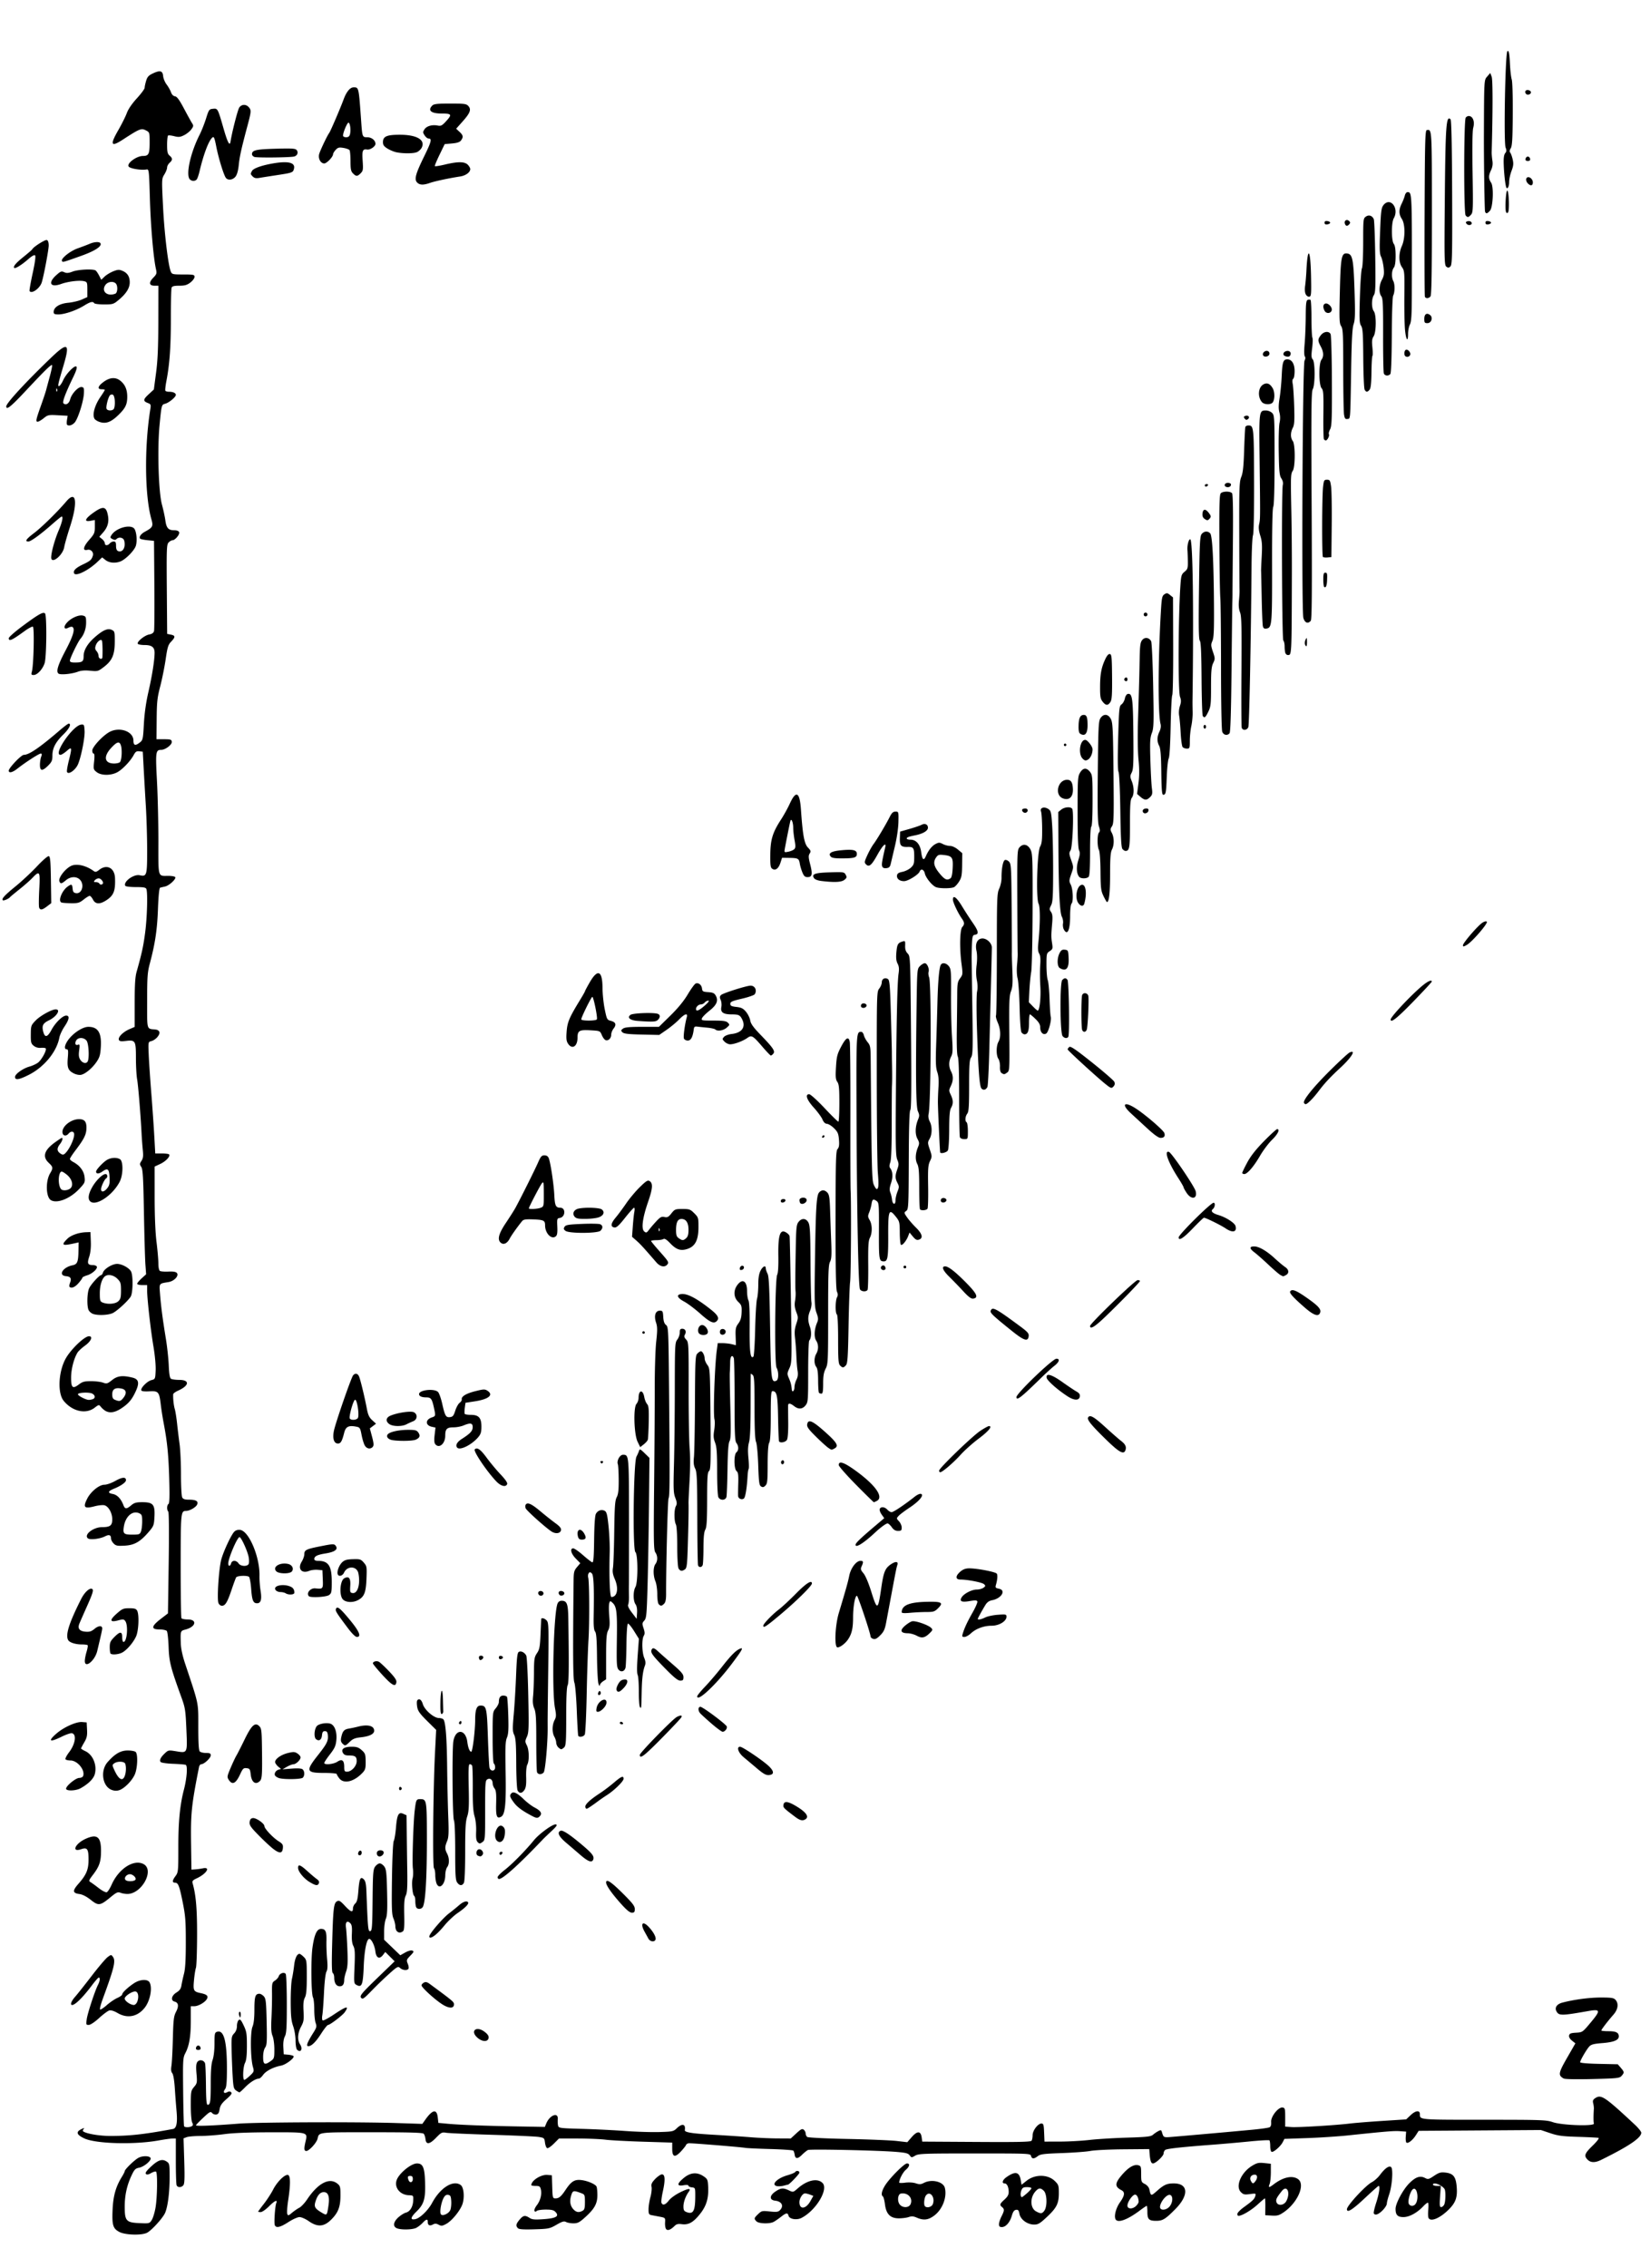 <svg viewBox="0 0 423.36 581.76" xmlns="http://www.w3.org/2000/svg"><path d="M30.627 572.45c-1.648-.87-1.915-1.752-1.738-5.731.157-3.522.827-5.892 2.374-8.394.405-.656.737-1.311.737-1.456 0-.458 2.539-2.923 3.549-3.445 1.1-.569 2.895-.51 3.095.1.206.626-1.704 2.217-2.94 2.45-.953.178-1.221.447-1.923 1.93-1.216 2.571-1.78 5.122-1.78 8.047 0 3.671.365 4.082 3.78 4.237 2.498.113 2.576.094 3.139-.765.317-.484.757-1.903.976-3.152.466-2.654.557-9.032.133-9.295-.16-.099-.73.072-1.266.38-.696.398-1.073.46-1.32.214-.245-.246.11-.768 1.24-1.825 1.874-1.753 2.919-2.109 4.04-1.374.77.505.797.643.797 4.054 0 3.849-.45 7.44-1.137 9.087-.548 1.31-3.454 4.522-4.653 5.143-1.386.716-5.587.595-7.103-.205zm140.29-.727c-.193-.231-.316-.98-.274-1.663.076-1.235.068-1.244-1.363-1.516-.792-.15-1.764-.338-2.16-.416-.612-.12-.72-.345-.716-1.495.002-.745.218-2.146.48-3.114s.394-2.148.295-2.622c-.143-.677.044-1.1.88-1.984.583-.618 1.349-1.166 1.7-1.219.888-.132.99 1.328.309 4.394-.294 1.319-.452 2.612-.351 2.874.297.776 1.032.549 1.897-.586.463-.606 1.725-1.512 2.94-2.11 2.152-1.06 2.872-1.09 2.148-.092-.79 1.089-1.342 2.63-1.342 3.743 0 .918.154 1.196.797 1.44 1.706.65 2.22-.272 2.235-3.998.008-2.208-.004-2.241-.872-2.341-.484-.056-.88-.249-.88-.428 0-.204-.481-.246-1.28-.111-1.75.296-1.71-.406.113-1.899 1.708-1.4 3.367-1.535 5.04-.41 1 .673 1.095.879 1.184 2.588.156 2.996-.406 4.942-2.022 7-1.738 2.215-2.993 2.934-4.714 2.703-.95-.127-1.398-.025-1.844.42-1.014 1.015-1.806 1.318-2.2.843zm-69.077-.214c-1.101-.443-.926-1.663.406-2.833.62-.543 1.475-1.076 1.903-1.183 1.053-.264 1.802-1.503 1.873-3.096.058-1.315.055-1.318-1.157-1.367-2.272-.092-3.784-2.038-3.065-3.942.656-1.737 3.7-4.21 5.184-4.21 1.53 0 1.966 1.016 2.085 4.87.13 4.192-.28 5.586-2.192 7.453-1.554 1.518-1.68 2.238-.346 1.971 1.242-.248 3.304-2.239 4.365-4.213 2.08-3.87 5.408-5.936 7.315-4.54.742.542 1.006 2.854.528 4.628-.452 1.68-2.693 4.497-4.247 5.34-1.003.544-1.265.572-1.945.207-.606-.324-.945-.336-1.474-.053-.824.441-1.313.203-1.313-.641 0-.842-.38-.781-1.304.21-.427.456-1.165 1.032-1.64 1.28-.959.498-3.859.568-4.976.119zm13.718-4.73c.172-.452.27-1.478.217-2.28-.08-1.224-.209-1.476-.796-1.56-.508-.072-.837.162-1.191.846-.582 1.125-.98 3.354-.721 4.03.286.745 2.1-.01 2.491-1.036zm-9.638-7.9c0-.587-.17-.8-.64-.8-.67 0-.77.248-.446 1.093.31.81 1.086.6 1.086-.293zm26.96 12.602c-.589-.604-.495-1.08.429-2.178.942-1.12 1.417-1.204 2.557-.458.657.43 1.309.491 3.566.332 3.238-.228 4.111-.732 3.137-1.808-.47-.519-.984-.65-2.554-.65-1.082 0-2.123.156-2.315.348-.25.25-.41.246-.571-.014-.123-.199.158-.862.625-1.474.926-1.214 1.32-2.842 1-4.123-.172-.68-.392-.817-1.32-.817-.613 0-1.114-.082-1.114-.181 0-1.19 2.478-2.774 4.127-2.636l1.153.097.092 2.96c.088 2.837.122 2.96.819 2.96.915 0 1.446-.445 2.606-2.184 1.467-2.2 2.3-2.712 4.066-2.506 1.532.18 3.429.974 3.852 1.615.13.195.238 1.186.24 2.201.006 2.228-.73 3.556-3.195 5.774-1.394 1.253-1.878 1.5-2.935 1.5-.697 0-1.553-.153-1.903-.34-.515-.276-.985-.141-2.46.708-1.734 1-2.007 1.055-5.662 1.167-2.828.086-3.945.009-4.24-.293zm16.581-4.453c.506-.271.62-.68.62-2.248 0-1.76-.068-1.942-.815-2.226-2.15-.818-2.316-.782-2.726.587-.447 1.49-.222 2.696.668 3.586.707.707 1.337.791 2.253.3zm-78.955 3.665c-.227-.591.06-4.835.383-5.654.386-.983-.42-.612-1.912.88-.792.792-1.732 1.44-2.088 1.44-.357 0-.649-.055-.649-.122s.661-.966 1.469-2c.807-1.033 1.877-2.683 2.378-3.666 1.002-1.97 2.96-3.905 3.784-3.743.675.132.698 2.406.068 6.52-.246 1.6-.35 3.16-.232 3.467.194.505.313.477 1.212-.28.55-.462 1.395-1.045 1.88-1.296.486-.25 1.392-1.217 2.014-2.148 2.763-4.135 5.669-5.67 7.704-4.069.782.615.843.843.836 3.12-.008 2.952-.613 4.457-2.53 6.297-1.78 1.708-3.423 1.778-5.606.24-.811-.572-1.874-1.04-2.362-1.04-.494 0-1.762.568-2.857 1.28-2.093 1.36-3.175 1.6-3.492.774zm13.431-3.124c.09-.236.265-1.227.386-2.201.261-2.086-.154-3.13-1.244-3.13-.918 0-1.6.757-2.107 2.333-.443 1.381-.216 1.833 1.429 2.839 1.148.702 1.321.72 1.536.16zm172.38 2.898c0-.403.288-1.298.64-1.988.766-1.503.791-1.876.16-2.4-.69-.573-.61-.826.618-1.943.823-.75 1.093-1.252 1.077-2.008-.025-1.266-.457-2.13-1.066-2.13-.778 0-.528-.873.45-1.57 2.282-1.625 3.33-1.426 3.702.704l.213 1.214 1.281-1.015c2.18-1.727 5.463-1.695 7.268.07.936.914 1.017 1.16 1.017 3.068 0 2.695-.55 3.792-3.086 6.165-1.754 1.642-2.233 1.925-3.251 1.925-1.727 0-3.495-1.286-3.768-2.74-.172-.916-.34-1.116-.881-1.037-.484.07-.781.488-1.077 1.512-.493 1.71-1.544 2.905-2.553 2.905-.562 0-.744-.18-.744-.732zm11.662-3.5c.76-1.085.672-4.234-.142-5.048-.85-.85-1.34-.807-2.207.191-1.4 1.61-1.289 4.254.211 5.068 1.2.651 1.56.616 2.138-.21zm-4.473-4.441c.622-.546 1.131-1.122 1.131-1.28s-.507-.287-1.128-.287c-.928 0-1.185.151-1.453.855-.3.79-.214 1.705.16 1.705.087 0 .668-.447 1.29-.993zm-69.406 7.21c-.682-.682-.646-.84.425-1.866.881-.844 1.03-.878 2.986-.669 1.696.182 2.152.127 2.592-.313 1.093-1.094.51-2.265-1.226-2.46-1.493-.17-1.466-1.29.055-2.325 1.414-.96 2.01-1.013 3.494-.309 1.076.51 1.097.506 2.273-.526 2.406-2.112 5.037-2.685 6.342-1.38 1.606 1.606-1.653 7.034-5.383 8.962-1.22.632-3.106.32-3.334-.552-.218-.837-.588-.781-1.96.295-.642.502-1.481 1.078-1.866 1.28-1.046.548-3.799.462-4.398-.137zm13.841-5.207l.744-1.328-.845-.321c-.464-.177-1.042-.321-1.285-.321-.624 0-1.437 1.271-1.437 2.247 0 1.984 1.648 1.822 2.823-.277zm78.247 4.576c-.349-.91.185-2.846 1.17-4.242 1.242-1.763 1.345-2.629.373-3.127-1.78-.912-1.715-1.81.296-4.094 1.565-1.779 2.942-2.57 4.005-2.303.709.178.766.346.766 2.258 0 1.97.044 2.089.955 2.56.582.3 1.03.836 1.147 1.368.387 1.767.409 1.772 1.978.386 1.779-1.572 2.541-1.912 4.282-1.912 3.767 0 3.946 3.03.392 6.614-2.55 2.57-3.231 2.986-4.893 2.986-1.881 0-2.261-.388-2.261-2.304 0-.845-.078-1.536-.174-1.536-.096 0-.924.56-1.84 1.246-3.242 2.425-5.746 3.273-6.196 2.1zm13.946-3.23c.806-1.024.88-2.613.134-2.9-1.055-.404-3.246 2.742-2.457 3.53.487.488 1.703.159 2.323-.63zm-8.617-.116c.352-.352.638-.82.636-1.04-.01-.988-.434-1.84-.913-1.838-.654.003-1.963 1.881-1.963 2.818 0 .92 1.344.956 2.24.06zm-56.3 3.017c-.836-.362-1.33-.398-2.049-.147-.52.181-1.656.33-2.523.33-2.202 0-3.268-1.073-3.585-3.605-.125-1.004-.362-1.908-.525-2.009-.527-.325-.32-1.404.537-2.792 1.144-1.854 4.939-5.674 5.636-5.674.842 0 .69.8-.311 1.652-.742.63-1.68 2.452-1.68 3.262 0 .125.704.135 1.564.02.922-.122 2.031-.053 2.7.168.934.308 1.308.286 2.1-.124 1.984-1.025 4.95-.312 5.35 1.287.595 2.369-.598 5.5-2.699 7.089-1.545 1.167-2.746 1.312-4.516.543zm-1.594-3.426c.704-1.546-.684-3.077-2.48-2.737-.817.155-.974 2.043-.239 2.856.785.867 2.3.801 2.719-.12zm5.723-.04c.668-1.758-.755-3.549-1.763-2.219-.462.61-.626 2.402-.253 2.775.521.52 1.733.186 2.016-.556zm127.16 3.476c-.105-.272-.12-1.212-.036-2.09.084-.878.052-1.659-.072-1.735-.124-.077-.643.307-1.154.852-1.608 1.716-3.626 2.826-5.14 2.826-1.509 0-2.03-.542-2.03-2.114 0-1.386 1.914-4.948 3.521-6.556 1.633-1.633 2.775-2.018 4.04-1.363.775.403.962.359 2.322-.55 1.24-.83 1.702-.965 2.874-.838 2.046.22 2.71 1.043 2.927 3.619.22 2.627-.212 3.968-1.82 5.639-2.343 2.435-4.958 3.546-5.433 2.31zm4.038-3.326c.378-.707.439-3.532.086-4.04-.724-1.042-2.955-1.874-2.955-1.1 0 .175.453.32 1.008.32h1.007l-.192 2.72c-.157 2.222-.109 2.72.261 2.72.25 0 .603-.28.785-.62zm-7.4-.12c1.054-1.27.451-4.737-.663-3.813-.621.516-1.289 2.827-1.042 3.606.227.714 1.188.83 1.705.207zm-45.65 2.434c.057-.3.752-1.014 1.543-1.588 2.366-1.717 2.818-2.152 3.04-2.922.205-.713.166-.728-1.379-.523-1.379.183-1.684.116-2.303-.503-1.484-1.484.036-5.044 2.89-6.767 1.227-.74 1.67-.839 3.11-.687l1.68.176v2.179c0 1.198-.14 2.548-.312 3-.386 1.015-.181 1.028 1.082.067 2.406-1.828 4.75-2.323 6.2-1.309 1.94 1.359-.065 6.023-3.648 8.489-1.2.825-1.651.952-3.084.87l-1.678-.097.026-2.16c.014-1.188-.038-2.16-.116-2.16-.077 0-.911.705-1.853 1.566-1.627 1.486-4.028 2.914-4.901 2.914-.222 0-.356-.245-.298-.545zm12.573-3.28c1.106-2.137.157-4.206-1.167-2.545-1.341 1.682-1.592 2.194-1.39 2.834.34 1.068 1.95.886 2.557-.288zm-7.957-5.055c.628-.827.549-1.68-.155-1.68-.932 0-1.435.786-1.01 1.58.43.805.618.821 1.165.1zm30.38 8.263c-.1-.163.179-1.405.621-2.76.756-2.315 1.04-4.303.617-4.303-.104 0-1.724 1.44-3.6 3.2-3.172 2.974-4.532 3.807-4.532 2.777 0-.918 4.768-6.082 6.4-6.932.616-.32 1.536-1.14 2.046-1.82 1.3-1.737 2.355-2.489 2.881-2.052.58.48.277 4.793-.493 7.037-.327.952-.594 2.01-.594 2.352 0 .342-.49 1.111-1.088 1.71-1.077 1.076-1.903 1.366-2.258.791zm-307.18-7.25c-.107-.278-.194-3.086-.194-6.24v-5.733l-.88.011c-.484.006-2.032.221-3.44.477-6.32 1.151-16.26.879-19.204-.526-1.93-.92-2.168-1.63-.781-2.321.768-.384.921-.398.641-.061-.249.3-.26.51-.036.648.977.603 4.26 1.131 6.995 1.124 4.974-.013 8.568-.415 15.97-1.787.918-.17 1.197-1.605.912-4.687a264.802 264.802 0 01-.436-5.71c-.136-2.088-.389-3.594-.656-3.915-.304-.365-.368-.93-.213-1.887.12-.751.285-3.886.365-6.966.127-4.92.228-5.76.827-6.91.75-1.443.618-2.335-.386-2.598-1.06-.277-.806-1.537.47-2.325.846-.523 1.154-.967 1.297-1.867.103-.649.395-1.982.65-2.961.33-1.264.464-3.612.464-8.09 0-5.509-.104-6.822-.823-10.373-.827-4.087-1.138-4.876-1.917-4.876-.776 0-.765-.535.03-1.614.78-1.055.79-1.163.79-7.57 0-6.529.417-10.782 1.44-14.702.762-2.919.988-6.143.446-6.346-.245-.091-1.708-.212-3.25-.268-1.543-.056-2.96-.257-3.15-.447-.426-.426-.038-1.221 1.13-2.313.786-.736.942-.763 2.744-.465 3.033.502 2.972.628 2.71-5.586-.209-4.912-.308-5.554-1.27-8.21-2.806-7.74-3.153-9.105-3.293-12.96-.073-2.023-.28-3.86-.46-4.08-.18-.22-1.024-.4-1.886-.4-2.213 0-2.12-.812.31-2.68l1.869-1.44.189-12.9c.114-7.827.071-13.018-.11-13.203-.415-.422-.374-1.692.062-1.962.258-.159.311-1.973.186-6.339-.18-6.262-.498-9.494-1.405-14.276-.284-1.496-.63-3.683-.767-4.86-.386-3.288-.604-3.542-2.933-3.41-1.245.07-1.988-.02-2.066-.25-.206-.606 1.498-2.34 2.57-2.617 1.003-.258 1.016-.287 1.115-2.482.058-1.255-.182-3.89-.55-6.06-.727-4.28-1.643-12.389-1.635-14.48l.005-1.36h-1.28c-.704 0-1.28-.152-1.28-.337 0-.185.516-.81 1.147-1.387l1.147-1.051-.183-2.533c-.1-1.393-.27-7.42-.38-13.393-.16-8.919-.283-10.993-.68-11.6-.437-.666-.432-.821.055-1.563.427-.651.497-1.237.337-2.8a94.182 94.182 0 01-.306-4.056c-.242-4.842-.863-12.447-1.149-14.06-.17-.956-.308-3.422-.308-5.48 0-4.429-.13-4.648-2.581-4.358-1.264.15-1.65.087-1.795-.292-.258-.673 1.07-2.012 2.696-2.718l1.36-.59V257.2c0-4.59.126-6.632.492-7.932 1.359-4.832 1.742-6.598 2.205-10.153.502-3.857.676-10.132.308-11.09-.154-.402-.71-.506-2.7-.506-1.38 0-2.595-.141-2.701-.313-.63-1.02 2.137-3.065 3.688-2.724 1.808.397 1.907.067 1.91-6.362 0-3.19-.151-8.32-.338-11.401-.186-3.08-.44-7.472-.562-9.76l-.222-4.16-.883-.102c-.717-.082-.987.094-1.44.938-.861 1.605-2.96 3.792-4.29 4.47-1.669.852-4.083.817-5.216-.075-.84-.66-.867-.77-.658-2.72.147-1.375.106-2.031-.128-2.031-.19 0-.345-.35-.345-.779 0-.874 2.434-3.564 4.2-4.64 2.603-1.587 6.36-.354 6.36 2.087 0 1.266.48 1.401 1.667.468.746-.587.806-.868 1.012-4.716a49.32 49.32 0 011.17-8.256c.945-4.137 1.562-8.034 1.58-9.981.015-1.453-.705-2.023-2.553-2.023-.857 0-1.648-.144-1.757-.32-.31-.501 1.722-2.162 2.919-2.386.753-.141 1.128-.415 1.248-.908.095-.388.132-5.746.083-11.906l-.09-11.2-1.66-.167c-.913-.092-1.759-.266-1.88-.386-.396-.397.153-1.221 1.185-1.779 2.019-1.09 2.197-1.421 1.698-3.161-1.725-6.017-1.849-18.583-.28-28.344.172-1.065.105-1.23-.604-1.5-1.308-.498-1.282-.913.144-2.23l1.357-1.252.566-4.27c.422-3.188.569-6.563.58-13.31l.015-9.04h-.97c-1.408 0-1.553-.799-.367-2.022.911-.94.966-1.12.704-2.3-.646-2.896-1.342-11.018-1.548-18.078-.212-7.284-.24-7.517-.86-7.41-1.331.227-4.022-.187-4.534-.698C32.314 42.025 34.97 40 36.695 40c1.453 0 1.7-.497 1.7-3.416 0-2.602-.015-2.656-.934-3.131-1.21-.626-1.562-.486-5.945 2.357-3.068 1.989-3.358 1.38-1.16-2.438.89-1.547 1.875-3.521 2.189-4.388.356-.982 1.324-2.398 2.57-3.76 1.1-1.203 2-2.422 2-2.709s.171-1.09.38-1.784c.305-1.02.64-1.386 1.741-1.904 1.851-.87 2.494-.7 2.625.695.057.615.461 1.586.897 2.159.435.572.939 1.463 1.12 1.98.204.588.588.978 1.022 1.04.514.073 1.117.893 2.307 3.139.887 1.672 1.819 3.359 2.07 3.749.41.634.39.804-.192 1.6-.358.49-1.19 1.158-1.847 1.485-.999.496-1.415.54-2.52.259-.728-.185-1.44-.264-1.583-.176-.143.088-.26 1.161-.26 2.385 0 1.828.115 2.321.64 2.772.808.69.808 1.115 0 1.846-.351.318-.64.863-.64 1.211 0 .348-.315 1.143-.7 1.766-.696 1.127-.698 1.175-.337 8.358.345 6.883 1.326 15.038 1.993 16.584.29.67.51.72 3.198.72 2.648 0 2.887.052 2.887.624 0 .343-.482.991-1.07 1.44-.85.648-1.436.816-2.846.816-1.324 0-1.825.129-1.97.506-.107.279-.193 3.843-.191 7.92.003 7.296-.308 11.655-1.145 16.033-.233 1.22-.35 2.337-.262 2.48.089.144.501.262.916.262 1.068 0 1.768.318 1.768.805 0 .56-1.776 2.026-2.748 2.27-.913.23-.934.31-1.435 5.565-.583 6.105-.253 17.064.61 20.257.371 1.373.77 3.218.888 4.1.257 1.939.775 2.523 2.238 2.523.705 0 1.176.18 1.297.496.213.555-1.034 2.064-1.706 2.064-.233 0-.676.252-.984.56-.516.516-.553 1.462-.472 12.01l.088 11.45.952.19c1.18.236 1.196.62.072 1.794-.76.791-.952 1.411-1.402 4.497-.287 1.969-.915 5.092-1.396 6.94-.762 2.925-.88 4.022-.919 8.48l-.043 5.12h1.92c1.677 0 1.93.08 2.006.64.1.737-1.648 2.08-2.707 2.08-1.43 0-1.5.495-1.103 7.93.204 3.822.37 10.786.368 15.475-.004 9.587-.198 8.914 2.563 8.914.855 0 1.645.146 1.755.324.295.478-1.536 2.172-2.601 2.407-.507.112-1.08.25-1.273.308-.228.068-.424 2.013-.555 5.493-.202 5.36-.718 8.803-2.1 14-.586 2.205-.673 3.432-.673 9.514 0 7.797-.208 7.11 2.236 7.385.475.054.843.328.91.678.14.737-1.028 2.013-2.085 2.278-.798.2-.799.203-.66 3.467.077 1.797.374 6.219.66 9.827.287 3.608.633 8.576.77 11.04l.249 4.48h1.649c.907 0 1.755.103 1.883.23.441.433-.766 1.758-2.23 2.446l-1.462.687.003 7.759c.002 4.938.176 9.15.48 11.586.262 2.105.477 4.58.477 5.5 0 .993.163 1.775.4 1.923.22.137 1.204.21 2.187.162 1.236-.06 1.902.052 2.161.364.586.706-.665 2.073-2.122 2.319-2.543.428-2.417.248-2.195 3.14.24 3.103.673 6.414 1.492 11.403.333 2.024.665 5.1.738 6.835.094 2.22.265 3.238.576 3.435.244.154 1.204.283 2.133.286 2.717.008 2.58 1.448-.26 2.729-.698.315-1.284.73-1.3.924-.085.956.114 2.882.392 3.801.172.567.44 2.254.598 3.75s.446 3.872.642 5.28c.196 1.408.355 4.924.355 7.814-.001 2.89.14 5.517.312 5.84.237.443.688.586 1.838.586 1.763 0 2.42.447 1.949 1.326-.37.693-1.924 1.554-2.8 1.554-1.339 0-1.372.338-1.376 14.05-.002 7.226.086 13.285.197 13.464.11.18.845.326 1.632.326 2.483 0 2.078 1.863-.56 2.574-1.349.363-1.334.322-1.243 3.506.04 1.37.424 3.173 1.125 5.28 3.58 10.751 3.37 9.738 3.37 16.241 0 4.14.113 5.984.383 6.255.211.211.931.384 1.6.384.984 0 1.216.117 1.216.612 0 .67-1.703 2.268-2.418 2.268-.247 0-.514.324-.592.72-1.935 9.772-2.15 11.834-2.043 19.6l.093 6.72.96-.06a17.29 17.29 0 002-.277c2.055-.426.897 1.416-1.624 2.585-.996.462-1.19.694-1.034 1.24.869 3.053 1.17 6.616 1.149 13.548-.013 4.09-.146 7.762-.295 8.16-.15.398-.372 1.814-.496 3.146-.25 2.712-.128 2.947 1.74 3.338 1.574.328 1.986.72 1.573 1.49-.465.87-2.201 1.867-3.253 1.868h-.88v3.665c0 4.079-.39 6.426-1.386 8.336-.636 1.22-.663 1.687-.575 9.91.05 4.748.16 8.744.245 8.88.205.332 1.446.31 1.99-.035.332-.21.35-.427.08-.934-.2-.373-.354-2.283-.354-4.394 0-3.56.04-3.782.836-4.728.79-.94.824-1.121.625-3.406-.157-1.81-.1-2.563.23-3.013.519-.709 1.698-.478 1.972.386.097.305.197 2.817.223 5.584.035 3.783.146 5.03.446 5.03.671 0 .788-.833.788-5.586 0-3.248.14-4.969.48-5.934.288-.815.48-2.492.48-4.18 0-2.569.059-2.836.663-3.028 1.76-.558 2.544 2.443 2.527 9.67-.008 3.332-.123 4.567-.47 5.025-.6.793-.297 1.249.534.804.483-.259.751-.252 1.02.024.277.284-.015.708-1.196 1.739-1.213 1.059-1.607 1.643-1.764 2.614-.152.94-.367 1.275-.866 1.347-.365.052-.85-.13-1.079-.405-.366-.441-.63-.3-2.212 1.183-.988.926-1.85 1.81-1.915 1.962-.126.293 4.032.14 10.999-.405 4.808-.376 30.435-.474 40.345-.154l6.744.218.769-1.087c1.828-2.588 2.938-2.799 3.182-.605l.16 1.438 2.4.222c3.146.293 9.746.544 18.14.69l6.78.119.366-.884c.9-2.172 3.117-2.994 2.952-1.095-.046.521-.012 1.254.076 1.629.153.658.368.687 6.163.851 3.302.094 8.296.339 11.099.545 2.802.206 6.717.327 8.7.269 3.428-.101 3.649-.15 4.521-.986 1.356-1.3 2.292-1.078 2.039.486-.094.576 1.762.875 7.484 1.203 3.344.193 7.592.477 9.44.632 1.848.156 4.911.29 6.807.3l3.447.018 1.432-1.32c1.192-1.098 1.513-1.252 1.913-.92.265.22.481.652.481.96 0 .31.18.705.4.88.231.183 4.58.402 10.32.52 5.456.112 11.144.345 12.64.518l2.72.313 1.136-1.31c1.407-1.624 2.307-1.609 2.544.043l.16 1.117 13.899.083c10.907.066 13.954-.004 14.155-.32.14-.222.258-.86.261-1.419.006-1.19 1.364-2.984 2.26-2.984.52 0 .61.301.69 2.32l.095 2.32 4-.008c2.2-.004 5.584-.192 7.52-.416s6.256-.49 9.6-.592c5.159-.157 6.177-.27 6.72-.745a8.253 8.253 0 011.365-.933c.594-.307.752-.286.88.12.514 1.635.323 1.554 3.122 1.322 4.072-.337 15.962-1.397 20.233-1.804 2.112-.2 4.056-.48 4.32-.619.313-.165.45-.631.394-1.345-.11-1.395 1.84-3.873 2.925-3.718.625.09.68.294.68 2.497v2.4l1.6.114c1.724.122 11.379-.463 15.04-.912 1.233-.151 4.977-.451 8.32-.667l6.08-.392 1.165-1.102c1.26-1.191 2.356-1.3 2.356-.235 0 1.464-.344 1.434 16.43 1.434 14.816 0 16.033.042 17.66.61 2.376.826 10.795 1.106 10.56.35-.13-.42-.134-2-.01-3.76.022-.308-.055-.943-.172-1.411-.17-.683-.057-.954.57-1.365 1.475-.967 2.45-.309 10.08 6.802.925.861 1.68 1.804 1.68 2.095 0 1.319-3.143 3.447-10.304 6.976-1.538.757-2.66.739-3.456-.057-.996-.996-.786-1.587 1.28-3.595 1.105-1.075 1.75-1.92 1.52-1.994-.22-.07-2.56-.191-5.2-.269-4.036-.118-5.182-.268-7.2-.946l-2.4-.805-31.36.21-.708 1.113c-.797 1.253-1.97 2.19-2.406 1.92-.16-.098-.246-.776-.193-1.506l.098-1.328-1.596-.111c-1.544-.109-3.465.048-13.258 1.078-2.542.268-7.266.579-10.498.691l-5.875.205-.45.87c-.552 1.068-2.343 2.618-2.834 2.453-.198-.066-.36-.707-.36-1.425s-.094-1.4-.209-1.516c-.115-.116-2.42.01-5.12.28s-6.927.643-9.39.83c-8.177.616-11.837 1.021-12.24 1.354-.22.181-.4.585-.4.897 0 .65-2.032 2.554-2.726 2.554-.486 0-.725-.703-.868-2.56l-.087-1.12-6.595.056c-3.628.03-7.444.218-8.48.416-1.037.198-4.333.446-7.325.551-4.62.163-5.554.28-6.203.784-.985.766-1.52.751-1.73-.047-.164-.628-.436-.64-14.467-.64-13.043 0-14.384.05-15.254.56-.921.541-.97.539-1.423-.08-.387-.527-1.018-.684-3.576-.892-4.723-.383-21.915-.746-22.518-.475-.292.132-.977.685-1.522 1.23-1.113 1.113-1.736 1.098-1.894-.048-.059-.426-.214-.887-.345-1.023-.13-.137-2.818-.32-5.973-.408-3.154-.087-6.03-.223-6.391-.301-.806-.175-13.497-1.214-14.379-1.177-.35.014-.695.205-.768.424-.073.219-.665.969-1.316 1.667-1.563 1.676-2.24 1.464-2.24-.699v-1.562l-7.44-.229c-4.093-.125-8.449-.359-9.68-.518-1.233-.159-4.42-.293-7.083-.299l-4.843-.01-1.309 1.31c-.72.72-1.493 1.248-1.718 1.175-.224-.074-.48-.7-.568-1.39-.154-1.206-.216-1.264-1.6-1.488-.792-.127-6.192-.376-12-.552s-11.09-.41-11.74-.52c-1.092-.185-1.288-.09-2.635 1.297-1.66 1.707-2.525 1.812-2.693.325-.06-.526-.257-1.137-.44-1.357-.254-.307-3.328-.399-13.372-.399-13.973 0-13.466-.06-13.876 1.658-.251 1.053-2.167 3.142-2.882 3.142-.588 0-.638-.552-.214-2.379.575-2.48.789-2.422-8.879-2.41-5.604.006-9.706.168-11.909.47-1.848.252-4.61.464-6.14.47-1.528.004-3.134.145-3.57.31l-.791.301.178 5.769c.136 4.412.083 5.884-.229 6.26-.529.637-1.487.628-1.734-.017zm-14.603-364.92c.521-.329.706-3.304.277-4.462-.374-1.013-1.012-.815-2.467.763-2.057 2.232-1.724 3.98.76 3.993.527.003 1.171-.13 1.43-.293zm168.73 365.18c-1.732-.276-.146-2.005 2.554-2.783 1.01-.29 1.917-.663 2.02-.828.283-.459 1.106-.354 1.106.14 0 .352-2.617 3.081-2.955 3.081-.049 0-.52.114-1.047.253-.527.139-1.282.201-1.678.138zM60.567 536.16c-.61-.428-.713-.884-.885-3.92-.107-1.89-.224-4.901-.26-6.691-.061-2.984-.006-3.319.653-4.02.47-.5.72-1.165.72-1.907 0-.627.203-1.308.45-1.514.368-.305.602-.052 1.28 1.381.735 1.553.83 2.153.829 5.215-.001 2.443-.143 3.729-.48 4.376-.522 1-.661 4.364-.181 4.364.163 0 .802-.477 1.42-1.06 1.084-1.022 1.11-1.102.768-2.32-.612-2.176-.68-8.848-.103-10.227.34-.814.498-2.226.498-4.449 0-3.323.225-4.025 1.294-4.025.29 0 .794.297 1.122.659.524.579.612 1.366.728 6.53.114 5.04.059 5.978-.386 6.614-.319.455-.518 1.39-.518 2.429 0 1.931.39 2.137 1.95 1.027.88-.628.93-.785.93-3.001 0-1.31-.203-2.824-.46-3.44-.347-.83-.416-1.954-.282-4.599.097-1.924.16-4.756.14-6.292-.034-2.633.01-2.823.75-3.309.433-.283.872-.783.975-1.11.246-.774 1.427-1.158 1.792-.582.15.239.277 3.717.28 7.73.004 5.968-.086 7.47-.491 8.254-.323.625-.462 1.595-.4 2.784l.096 1.826 1.12.103c.616.057 1.235.215 1.376.352.427.416-1.92 2.218-3.199 2.458-1.945.365-3.857 1.356-4.583 2.375-.373.524-.862.952-1.087.952-.787 0-2.278.939-3.532 2.224-.696.713-1.348 1.296-1.45 1.296s-.494-.217-.874-.483zm340.63-3.072c-1.449-.812-1.35-1.404.889-5.302l2.13-3.709-.868-.691c-.544-.435-.823-.924-.748-1.317.097-.51.428-.643 1.782-.722 1.652-.095 1.677-.112 3.801-2.66 2.582-3.095 2.492-3.448-.735-2.88-6.855 1.203-7.47 1.205-8.097.033-.504-.942.116-1.837 1.527-2.208 3.023-.793 6.908-1.309 9.866-1.309 2.723 0 3.313.093 3.76.586.87.961.663 2.46-.527 3.814-1.429 1.625-3.104 3.809-3.104 4.047 0 .106.835.194 1.856.194 1.92 0 2.624.358 2.624 1.336 0 .95-1.3 1.478-4.218 1.712-2.261.182-2.891.35-3.387.908-.737.828-2.315 3.553-2.315 3.998 0 .194 1.892.36 4.829.423l4.828.103.772.898c.92 1.071.938 1.24.211 2.073-.518.596-1.067.656-7.44.814-4.206.104-7.096.05-7.436-.141zm-324.98-7.389c-.214-.214-.384-1.243-.384-2.33 0-1.097-.268-2.711-.613-3.697-.487-1.39-.617-2.668-.63-6.229-.009-2.464.134-5.128.32-5.92.184-.792.433-2.32.553-3.395.206-1.857.735-3.005 1.384-3.005.162 0 .649.354 1.08.786.758.757.786.944.786 5.136 0 3.27-.12 4.584-.487 5.293-.36.695-.45 1.608-.346 3.476.124 2.225.047 2.71-.633 3.987-.896 1.682-.994 3.409-.259 4.531.782 1.193.16 2.298-.77 1.367zm-25.923-.496c.06-.308.32-.56.58-.56.258 0 .519.252.578.56.076.393-.097.56-.579.56s-.654-.167-.579-.56zm28.602-1.12c.125-.396.728-1.506 1.341-2.468 1.008-1.58 1.081-1.844.756-2.742-.198-.547-.36-2.11-.36-3.473s-.141-2.743-.314-3.066c-.486-.907-.581-9.74-.138-12.849.476-3.341 1.126-4.762 2.181-4.762 1.165 0 1.464.656 1.398 3.066-.033 1.218.043 3.337.17 4.71.165 1.79.116 2.693-.173 3.2-.24.417-.493 2.597-.622 5.344-.12 2.552-.314 5.163-.43 5.803-.12.652-.077 1.246.098 1.354.17.105 1.49-.598 2.93-1.563 3.199-2.14 3.943-2.288 2.717-.538-.576.823-3.781 3.264-4.285 3.264-.185 0-.972.992-1.749 2.205-1.397 2.179-2.48 3.235-3.316 3.235-.3 0-.361-.218-.204-.72zm43.685-1.385c-2.08-1.75-.41-3.23 1.768-1.569.778.594 1.09 1.066 1.022 1.545-.15 1.056-1.549 1.068-2.79.024zm-100.32-4.855c.232-1.575 2.1-7.258 2.887-8.78.497-.96.59-1.86.19-1.86-.141 0-.931.9-1.755 2-2.27 3.034-4.288 5.04-5.07 5.04-.588 0-.23-.988.764-2.115.572-.647 2.48-3.053 4.24-5.345s3.607-4.468 4.105-4.834c.89-.654.913-.655 1.355-.051.752 1.026.322 2.803-2.619 10.807-.497 1.354-.806 2.56-.686 2.68.12.12.889-.374 1.709-1.096s2.05-1.56 2.734-1.86c.683-.302 1.242-.71 1.242-.908 0-.45 1.382-1.76 3.005-2.845 1.548-1.036 3.528-1.141 4.024-.214.749 1.399.157 4.601-1.177 6.368-1.823 2.415-4.484 2.968-7.049 1.465-.878-.515-1.677-.761-2.108-.65-.382.097-1.559.968-2.615 1.935-1.139 1.044-2.22 1.764-2.66 1.771-.7.011-.727-.066-.516-1.508zm12.96-4.46c.458-1.208.25-2.472-.427-2.6-.783-.15-2.797 1.157-2.797 1.812 0 .604 1.453 1.627 2.328 1.64.327.005.707-.357.895-.853zm26.123 3.42c-.092-.351-.037-.72.123-.818.16-.099.29.19.29.64 0 .98-.183 1.06-.413.179zm52.4-2.57c-1.797-1.044-5.587-4.456-5.587-5.03 0-.207.272-.522.604-.7.466-.25.826-.16 1.57.388 5.946 4.382 6.146 4.55 6.146 5.181 0 1.049-1.095 1.113-2.734.161zm-21.054-1.803c-.5-.5.003-1.122 4.173-5.152l4.393-4.245-1.202-1.195-1.202-1.195-.575.754c-.92 1.21-1.767.803-1.969-.945-.165-1.43-1.018-3.169-1.555-3.169-.669 0-1.265 2.934-1.425 7.008-.187 4.763-.482 5.544-1.82 4.828-.712-.381-.721-.46-.542-4.734.148-3.515.09-4.525-.3-5.28-.331-.64-.451-1.626-.382-3.132.08-1.706-.015-2.315-.422-2.721-.782-.783-1.3-.259-1.092 1.104.098.642.26 3.126.358 5.519.142 3.441.077 4.646-.311 5.76-.27.775-.493 1.72-.495 2.102-.008 1.18-.362 1.707-1.148 1.707-.88 0-1.417-.836-1.417-2.2 0-.53-.165-1.065-.366-1.189-.268-.165-.312-2.22-.164-7.619.245-8.98.402-10.342 1.244-10.792.535-.286.833-.117 1.996 1.132 1.525 1.637 2.09 1.831 2.09.717 0-.412.267-.992.593-1.287.451-.408.645-1.204.808-3.32.237-3.087.544-3.714 1.4-2.858.412.411.582 1.2.652 3.026.376 9.697.438 10.347.981 10.242.468-.09.535-.962.606-7.937.073-7.057.14-7.915.675-8.636.327-.44.85-.8 1.165-.8.314 0 .836.36 1.16.8.508.69.609 1.601.724 6.56.103 4.457.032 6.005-.315 6.84-.247.593-.449 2.046-.449 3.229v2.15l2.076 1.993 2.076 1.994 1.258-.707c.745-.419 1.486-.62 1.817-.492.488.187.425.352-.5 1.307-.989 1.02-1.033 1.156-.662 2.05.218.527.302 1.11.187 1.297-.314.509-1.485.41-2.137-.182-.54-.489-.71-.401-2.746 1.414a103.67 103.67 0 00-4.373 4.201c-2.205 2.267-2.463 2.452-2.862 2.053zm73.666-15.227c-.21-.396-.648-1.192-.971-1.77-1.15-2.052-.508-2.863 1.009-1.275 1.255 1.313 2.022 2.727 1.796 3.314-.268.7-1.407.532-1.834-.269zm-56.164-.718c.39-1.016 3.503-4.585 4.986-5.716a58.889 58.889 0 002.628-2.131c1.037-.914 1.995-1.211 2.303-.713.24.389-.782 1.43-2.672 2.72-.968.66-2.48 2.079-3.36 3.15-1.638 1.997-3 3.168-3.684 3.168-.211 0-.302-.215-.2-.478zm-8.37-1.186c-.212-.211-.385-.77-.385-1.24 0-.472-.223-1.392-.496-2.045-.42-1.004-.476-2.578-.367-10.212.077-5.381.264-9.278.462-9.652.184-.345.437-1.882.564-3.416.277-3.345.668-4.078 1.882-3.525l.835.38.045 4.248c.025 2.335.083 6.764.13 9.842.066 4.418-.015 5.786-.386 6.503-.354.685-.449 1.888-.386 4.907.066 3.206-.01 4.057-.38 4.292-.63.398-1.063.375-1.519-.082zm57.502-7.028c-2.396-2.682-3.803-4.694-3.805-5.438-.003-1.038 1.274-.202 4.32 2.83 2.46 2.447 3.039 3.201 3.039 3.961 0 .773-.134.94-.754.94-.53 0-1.359-.679-2.8-2.293zm-52.572.826c-.107-.278-.194-.99-.194-1.581s-.127-1.154-.283-1.25c-.437-.27-.725-3.428-.41-4.503.154-.528.185-1.703.068-2.611-.207-1.604.126-11.927.478-14.829.33-2.724.406-2.88 1.394-2.88 1.655 0 1.704.264 1.723 9.356.024 11.05-.368 17.487-1.12 18.404-.46.56-1.424.499-1.656-.106zm-83.459-1.815c-1.116-.882-2.125-1.395-2.968-1.508-1.706-.228-1.76-.846-.222-2.592 2.069-2.351 2.615-3.658 2.615-6.255 0-2.718-.337-3.188-1.897-2.644-2.543.886-1.594-1.393 1.097-2.635 2.965-1.368 4-.584 4 3.03 0 2.8-.401 3.992-2.087 6.2-1.047 1.37-1.109 1.556-.616 1.845.302.176 1.26.871 2.129 1.546.902.7 1.783 1.147 2.053 1.044.26-.1.825-.978 1.255-1.951 1.81-4.094 5.695-6.59 8.183-5.26 2.87 1.537-.455 7.661-4.16 7.661-.525 0-1.316-.137-1.757-.305-.695-.264-1.031-.117-2.51 1.101-2.729 2.246-3.118 2.301-5.115.723zm11.495-5.242c.184-.56-.873-1.442-1.597-1.334-.931.14-1.496 1.142-.872 1.55.618.404 2.314.256 2.47-.216zm77.202.982c-.172-.451-.312-1.43-.312-2.176 0-.745-.149-1.504-.33-1.685-.383-.383-.2-20.543.269-29.718l.295-5.76-2.326-2.304c-1.878-1.86-2.368-2.551-2.543-3.588-.12-.707-.125-1.434-.012-1.616.43-.696 1.116-.285 1.45.868.442 1.527 2.838 3.6 4.16 3.6.506 0 1.033.18 1.173.4.532.838.833 4.825.913 12.08.045 4.136.173 9.857.283 12.715.165 4.26.114 5.404-.285 6.359-.61 1.458-.611 2.055-.01 3.21.61 1.168.616 2.698.013 3.495-.259.342-.475 1.273-.48 2.07-.017 2.415-1.58 3.834-2.258 2.05zm-32.508-.294c-1.531-.918-3.004-2.714-3.004-3.664 0-1.01.581-.803 2.41.86.92.835 2.003 1.746 2.407 2.023.485.333.664.687.529 1.04-.28.728-.79.671-2.342-.259zm37.814.084c-.415-.593-.498-1.923-.498-8.021 0-4.375-.132-7.556-.328-7.922-.377-.704-.497-18.323-.139-20.318.587-3.268 3.153-3.104 3.578.227.19 1.494.597 2.505 1.009 2.505.332 0 1-5.425 1-8.12 0-2.686.387-3.72 1.393-3.72 1.494 0 1.627.574 1.876 8.126.128 3.89.312 7.398.408 7.794.25 1.032 1.443.982 1.443-.061 0-.43-.144-.87-.32-.98-.196-.12-.32-2.714-.32-6.713 0-6.484.004-6.522.8-7.468.44-.523.8-1.242.8-1.598 0-1.127.365-1.66 1.135-1.66.411 0 .837.145.947.322.11.178.26 2.346.335 4.819.107 3.52.032 4.746-.346 5.65-.398.951-.457 2.467-.34 8.7.157 8.328-.113 11.026-1.158 11.585-1.11.594-1.36-.093-1.267-3.482.066-2.392-.027-3.263-.4-3.754-.267-.352-.49-.936-.496-1.296-.015-.97-.625-1.46-1.339-1.078-.55.294-.591.855-.591 7.967 0 7.538-.01 7.658-.71 8.147-.637.447-.76.447-1.2.007-.367-.367-.467-1.051-.4-2.724.055-1.343-.105-2.896-.401-3.894-.368-1.237-.486-3.07-.464-7.182.016-3.036-.063-5.67-.177-5.854a.787.787 0 00-.601-.333c-.304 0-.365 1.361-.262 5.913.109 4.852.04 6.199-.386 7.5-.418 1.278-.519 3.028-.519 8.988 0 4.49-.13 7.644-.331 8.02-.439.82-1.118.783-1.73-.092zm10.382-1.35c0-.254.828-1.1 1.84-1.88 1.838-1.416 5.323-4.956 7.44-7.555 1.417-1.74 4.926-4.276 5.675-4.101.445.103.192.481-1.195 1.782-.968.908-1.863 1.76-1.99 1.893-6.085 6.426-10.388 10.322-11.4 10.322-.203 0-.37-.208-.37-.461zm21.244-5.699c-1.073-.924-2.764-2.372-3.758-3.218-1.815-1.546-2.284-2.619-1.308-2.993.569-.218 2.434 1.027 5.742 3.831 2.374 2.013 2.92 2.758 2.61 3.562-.337.88-1.289.538-3.286-1.182zm-52.163-.065c-.246-.64.12-1.135.838-1.135.8 0 1.109.556.629 1.134-.496.598-1.238.598-1.467 0zm25.878.253c-.58-.234-.49-1.373.126-1.61.722-.277 1.52.805 1.03 1.396-.373.45-.51.475-1.156.214zm-30.743-.641c.156-.803.904-.913.904-.134 0 .393-.207.667-.504.667-.298 0-.461-.218-.4-.533zm36.294.263c-.11-.18-.045-.422.145-.54.492-.304.81.113.399.523-.23.23-.409.236-.544.017zm-57.967-1.284c-.695-.515-2.391-2.082-3.77-3.484-2.129-2.165-2.49-2.687-2.4-3.475.078-.674.301-.955.82-1.028.811-.116 2.967 1.38 2.967 2.058 0 .63 2.177 2.955 3.617 3.864 1.054.666 1.207.91 1.122 1.792-.132 1.353-.795 1.43-2.356.273zm57.284-2.184c-1.142-1.142.11-4.54 1.378-3.742.68.427.836 1.13.57 2.548-.258 1.377-1.192 1.95-1.948 1.194zm76.456-6.165c-2.915-2.209-3.038-2.335-2.941-3.015.158-1.112 1.226-.954 3.617.536 2.264 1.41 2.989 2.532 2.028 3.141-.747.473-1.425.307-2.704-.662zm-67.324-.118c-2.573-1.344-3.93-2.337-4.79-3.507-1.056-1.435-1.158-1.836-.61-2.385.528-.527 1.5-.044 3.181 1.579.803.775 2.017 1.699 2.698 2.052 1.572.816 2.029 1.494 1.463 2.175-.51.615-.896.632-1.942.086zm13.563-2.28c-.238-.62 1.049-1.87 3.717-3.608.968-.631 2.577-1.846 3.575-2.7 1.932-1.651 2.505-1.882 2.505-1.007 0 .639-2.385 2.971-4.278 4.184a47.836 47.836 0 00-2.442 1.69 40.723 40.723 0 01-1.997 1.408c-.81.52-.892.523-1.08.033zm-17.387-4.31c-.187-.35-.34-3.304-.358-6.925-.024-4.978-.135-6.533-.524-7.349-.43-.901-.444-1.584-.111-5.314.21-2.355.48-6.843.6-9.973.17-4.447.319-5.755.68-5.978.564-.347 1.478.092 1.924.925.18.336.407 4.774.517 10.114.175 8.506.139 9.64-.344 10.71-.496 1.102-.498 1.276-.03 2.183.6 1.158.673 3.96.131 4.959-.223.413-.345 1.723-.297 3.2.06 1.858-.05 2.703-.428 3.28-.613.935-1.314 1.002-1.76.168zm-104.26-.203c-2.307-.97-2.84-4.92-.955-7.07 1.891-2.156 3.343-2.996 5.184-2.996.906 0 1.82.173 2.032.384.608.608.471 4.163-.222 5.75-.73 1.674-2.752 3.692-4.078 4.073-.652.187-1.291.14-1.961-.14zm3.453-3.527c.353-.928.407-2.397.118-3.153-.24-.622-2.006-.68-2.811-.091-.543.396-.542.47.006 1.68 1.118 2.467 2.121 3.051 2.687 1.564zm-15.048 3.258c0-.728 2.48-2.757 3.37-2.757.446 0 .893-.216.994-.48.582-1.517-1.44-4-3.26-4-.586 0-1.155-.143-1.262-.317-.108-.174.312-.982.933-1.796 1.612-2.111 1.98-4.628.711-4.872-.322-.063-1.49.332-2.595.876-3.115 1.533-3.668 1.216-1.371-.787 1.868-1.63 5.108-3.085 6.591-2.961l1.169.097.097 1.863c.079 1.53-.05 2.113-.72 3.257-.45.767-.817 1.47-.817 1.562 0 .092.502.406 1.115.697 1.937.92 3.029 3.585 2.41 5.884-.32 1.188-1.645 2.507-3.632 3.617-1.23.687-3.733.765-3.733.117zm85.44-.037c0-.293.155-.482.344-.419.189.063.344.252.344.42s-.155.355-.344.418c-.19.063-.344-.126-.344-.419zm-43.694-2.217c-.48-.732-.452-.913.485-3.12.548-1.288 1.214-2.703 1.482-3.143s1.207-2.283 2.086-4.095c1.795-3.701 2.704-4.517 3.79-3.402.522.537.608 1.199.663 5.097.103 7.286.04 8.383-.515 8.937-1.095 1.096-2.128.38-2.36-1.634-.16-1.396-.261-1.552-1.062-1.644-.788-.091-.969.08-1.658 1.567-1.104 2.384-2 2.827-2.911 1.437zm28.358-.386c-.365-.464-.663-.968-.663-1.12 0-.152-1.412-.277-3.136-.277-4.744 0-4.914-.47-1.658-4.59 2.324-2.941 2.675-3.671 2.499-5.211-.077-.67-.278-.919-.745-.919-.49 0-.664.247-.742 1.058-.115 1.194-.777 1.621-1.536.991-.577-.479-.453-2.546.201-3.333.479-.577 2.293-.932 3.376-.66 1.18.296 1.864 2.096 1.636 4.304-.146 1.415-.44 2.06-1.637 3.602-.802 1.034-1.458 2.023-1.458 2.198 0 .558 2.362.34 3.345-.307 1.21-.798 1.775-.383 1.775 1.306 0 1.075.096 1.241.723 1.241 1.151 0 2.477-1.444 2.477-2.699 0-1.19-.389-1.461-2.095-1.461-.784 0-1.186-.192-1.455-.695-.519-.97.346-1.545 2.326-1.545 1.221 0 1.734.18 2.516.88.892.798.986 1.067 1.011 2.891.023 1.7-.091 2.14-.738 2.838-2.186 2.363-4.829 3.025-6.022 1.508zm-15.59-.115c-.378-.152-.775-.418-.881-.59-.31-.503.13-1.29.85-1.518l.665-.21-.647-.522c-.356-.287-.733-.767-.838-1.067-.278-.795 1.346-2.027 3.285-2.492 1.4-.336 1.733-.318 2.418.131.437.287.795.734.795.994 0 .643-1.152 1.75-1.84 1.766-.308.007-1.064.302-1.68.656l-1.12.643 2.36-.183c1.552-.12 2.51-.057 2.8.183.542.45.573 1.626.056 2.143-.446.446-5.158.496-6.223.066zm122.77-2.427a615.998 615.998 0 00-3.44-2.89c-1.377-1.144-1.895-2.685-.903-2.685.61 0 5.787 3.49 7.325 4.938 1.444 1.359 1.464 2.23.055 2.33-.747.052-1.413-.319-3.037-1.693zm-56.446.959c-.107-.278-.194-3.789-.194-7.801 0-5.954-.094-7.52-.511-8.517-.374-.894-.457-1.741-.313-3.159.11-1.065.21-3.737.224-5.937.024-3.642.094-4.1.778-5.12.649-.967.772-1.622.906-4.8.086-2.024.165-3.788.176-3.92.037-.451.88-.24 1.418.354.488.54.524 1.636.393 11.92-.172 13.534-.166 12.831-.153 15.726.017 3.835-.61 10.813-1.017 11.302-.506.61-1.465.583-1.707-.048zm26.366-4.448c0-.54 8.435-9.178 9.499-9.726.993-.512 1.469-.46 1.142.124-.149.266-2.071 2.32-4.272 4.566-5.192 5.299-6.37 6.23-6.37 5.036zm-20.937-1.949c-.277-.276-.508-.816-.514-1.2-.006-.383-.218-1.057-.47-1.497-.614-1.075-.595-3.007.04-4.237.457-.883.47-1.27.11-3.181-.838-4.443-.346-24.26.664-26.742.19-.465.565-.72 1.06-.72 1.346 0 1.642.774 1.702 4.449.198 12.235.153 16.624-.178 17.242-.233.435-.357 3.224-.357 8.025 0 6.262-.075 7.433-.503 7.86-.276.278-.626.504-.777.504-.15 0-.5-.226-.777-.503zm-55.377-.977c-.373-.372-.459-.803-.305-1.52.354-1.65.727-2.082 1.983-2.295a34.03 34.03 0 002.316-.492c2.515-.65 4.16-.237 4.16 1.044 0 .842-1.2 1.441-3.357 1.677-1.528.167-2.116.402-2.896 1.158-1.136 1.101-1.211 1.118-1.901.429zm60.526-1.96c-.08-.132-.252-3.041-.382-6.465-.133-3.487-.406-6.653-.621-7.2-.349-.886-.399-7.511-.196-26.15.023-2.167.126-2.574.872-3.46l.845-1.005-1.165-1.194c-1.226-1.255-1.558-2.606-.641-2.606.288 0 1.418.785 2.51 1.743 1.092.96 2.162 1.787 2.378 1.84.296.073.41-1.345.468-5.823.05-3.837.21-6.166.458-6.618.474-.87 1.444-1.2 2.25-.77.509.273.678.944.992 3.938.21 1.986.343 4.978.297 6.65-.174 6.391.023 11.52.442 11.515 1.488-.018 1.908-2.157.89-4.525-.546-1.267-.662-1.967-.494-2.964.12-.719.268-4.855.326-9.192.09-6.562.196-8.059.636-8.91.401-.776.524-1.858.508-4.483-.012-1.903-.111-3.692-.22-3.976-.337-.879.5-2.425 1.314-2.425 1.545 0 1.542-.031 1.548 16.574.003 8.572-.009 16.126-.026 16.786-.017.66-.01 1.956.014 2.88.025.924-.063 1.905-.196 2.18-.163.336.153 1.014.97 2.08l1.21 1.58.098-1.521c.064-.994-.075-1.767-.4-2.231-.62-.885-.63-3.338-.017-4.408.68-1.191.67-8.405-.014-8.972-.734-.609-.477-23.014.28-24.468.276-.528.578-1.219.673-1.536.148-.494.347-.404 1.416.64l1.244 1.216-.122 12c-.068 6.6-.23 15.837-.36 20.527-.216 7.749-.293 8.589-.848 9.202-.556.613-.572.791-.18 1.98.336 1.019.347 1.439.05 1.914-.538.862-.47 4.259.112 5.654.356.851.407 1.4.184 1.99-.532 1.41-.761 3.268-.83 6.733-.086 4.357-.096 4.445-.463 3.866-.158-.25-.282-2.062-.274-4.026.007-1.964-.127-3.847-.299-4.185-.202-.4-.2-2.131.004-4.935l.316-4.32-1.245-1.996c-.685-1.098-1.389-1.95-1.565-1.894-.192.062-.346 2.193-.384 5.353-.036 2.888-.143 5.56-.238 5.939-.252 1.004-1.185 1.25-1.811.476-.451-.556-.505-1.555-.412-7.62.11-7.183-.053-8.54-1.138-9.523-.566-.512-.61-.505-.815.14-.119.374-.117 1.875.005 3.334.177 2.128.12 2.849-.293 3.646-.416.804-.514 2.092-.514 6.762v5.768l-.8.524c-.44.289-.812.76-.827 1.048-.015.288-.167.091-.338-.437-.17-.528-.338-3.638-.373-6.912-.047-4.418-.174-6.085-.491-6.467-.302-.364-.411-1.436-.372-3.648.14-8.026.013-10.885-.505-11.315-.416-.345-.552-.338-.79.042-.16.253-.206.724-.106 1.048.308.988.358 11.636.075 16.051-.146 2.288-.353 8.55-.459 13.916-.106 5.366-.329 10.01-.494 10.32-.302.564-1.393.776-1.667.324zm34.118-3.195c-1.37-1.186-2.666-2.374-2.88-2.64-.56-.696-.499-1.605.108-1.605.593 0 6.519 4.42 6.756 5.04.193.502-.478 1.36-1.063 1.36-.237 0-1.552-.97-2.921-2.155zm-64.73-.066c0-.166.144-.39.32-.499s.32.027.32.301c0 .275-.144.499-.32.499s-.32-.135-.32-.301zm41.28-.019c0-.176.135-.32.3-.32s.391.144.5.32c.109.176-.027.32-.301.32-.275 0-.5-.144-.5-.32zm-46.038-5.253c.05-3.614.574-4.15.651-.667.03 1.32.066 2.64.08 2.933.015.294-.153.594-.373.667-.304.101-.39-.606-.358-2.933zm40.084 1.333c.366-1.844 2.694-2.944 2.512-1.187-.09.874-1.437 2.227-2.216 2.227-.396 0-.459-.22-.296-1.04zm25.794-2.922c0-.21.9-1.32 2-2.467s3.064-3.446 4.366-5.108c2.352-3.006 3.612-4.26 4.697-4.676.876-.336.475.382-2.19 3.923-4.015 5.335-8.873 9.895-8.873 8.328zm-25.383-.425c-.096-.156-.059-.472.084-.702.196-.319.315-.328.495-.037a.6.6 0 01-.084.702c-.18.179-.397.195-.495.037zm4.71-1.184c-.226-.588.662-2.295 1.327-2.55 1.65-.633 1.925.478.497 2.007-1.01 1.082-1.556 1.244-1.825.543zm-60.048-3.842c-1.364-1.485-2.48-2.838-2.48-3.009 0-.478.945-.728 1.544-.408.295.158 1.447 1.236 2.56 2.395 1.473 1.535 1.994 2.303 1.92 2.828-.192 1.342-1.056.901-3.544-1.806zm72.67-1.537c-3.293-3.342-3.938-4.2-3.674-4.888.264-.688.685-.6 1.708.355.493.46 2.157 1.928 3.697 3.262 2.278 1.973 2.8 2.592 2.8 3.323 0 .748-.136.898-.813.898-.602 0-1.568-.766-3.719-2.95zm-149.07-2.09c.001-.484.206-1.55.455-2.37.25-.82.368-1.577.263-1.68-.104-.105-.803-.19-1.555-.19-1.507 0-3.022-.473-3.396-1.06-.813-1.28.146-4.365 3.293-10.592.943-1.866 2.343-3.069 2.91-2.501.284.284-.029 1.273-1.312 4.143-.926 2.074-1.848 4.17-2.047 4.658-.519 1.273.019 1.969 1.613 2.088 1.01.076 1.5-.085 2.293-.752.995-.837 1.97-.874 1.947-.074-.01.376-.286 1.626-1.277 5.772-.599 2.504-3.196 4.589-3.188 2.558zm101.33-.296c-.116-.116-.211-.403-.211-.637 0-.477.825-.584 1.097-.143.218.352-.597 1.07-.887.78zm4.909-.584c0-.33.21-.487.56-.42.674.13.632.699-.063.843-.29.06-.497-.116-.497-.423zm-99.627-1.013c-.118-.118-.214-.855-.214-1.638 0-1.233.171-1.595 1.269-2.693 1.428-1.428 1.931-1.365 1.931.243 0 .606.148 1.101.328 1.101.908 0 1.265-4.25.451-5.363-.347-.475-.576-.497-1.788-.172-2.173.584-2.329-.018-.44-1.694 1.451-1.286 1.74-1.411 3.27-1.411 1.33 0 1.745.128 2.008.619.56 1.045.39 5.143-.273 6.602-.732 1.611-2.397 3.54-3.587 4.155-.931.482-2.584.622-2.955.25zm186.43-1.62c-.76-.267-.507-5.683.41-8.743 1.959-6.54 2.346-7.927 2.688-9.604.403-1.983 1.79-3.82 2.884-3.82.75 0 .809.279.294 1.407-.313.689-.249.934.475 1.794.503.597 1.296 2.462 1.981 4.657 1.553 4.975 1.742 4.907 2.587-.927.578-3.987.966-4.978 2.325-5.946 1.286-.916 2.102-.89 1.801.055-.25.785-.376 1.414-1.622 8.08l-1.248 6.672c-.335 1.79-.617 2.4-1.533 3.315-.85.851-1.286 1.07-1.802.906-.374-.119-.68-.395-.68-.614 0-.79-3.228-10.439-3.493-10.439-.49 0-.987 2.792-.987 5.534 0 2.832-.344 4.3-1.342 5.734-.763 1.095-2.215 2.125-2.738 1.94zm20.4-2.97c-.616-.335-1.643-.616-2.281-.624-1.838-.02-2.112-.702-.76-1.89.623-.546 1.462-1.076 1.864-1.177.834-.21 4.123.926 4.883 1.686.46.46.424.583-.4 1.384-1.235 1.198-1.988 1.34-3.306.621zm-145.96-1.965c-2.923-3.888-3.24-4.4-3.05-4.898.313-.812 1.042-.24 3.558 2.794 2.45 2.954 3.042 4.392 1.812 4.392-.371 0-1.258-.874-2.32-2.288zm157.79 1.408c.44-1.459 1.161-2.997 2.563-5.47.732-1.293 1.261-2.533 1.176-2.756-.12-.314-.568-.335-1.97-.094-2.088.36-2.698.068-2.044-.978.595-.953 2.603-1.982 3.867-1.982.602 0 1.374-.207 1.716-.46.55-.408.566-.513.141-.917-.479-.455-4.209-1.183-6.061-1.183-1.315 0-1.312-.943.006-2.052.719-.605 1.344-.826 2.32-.822 2.044.009 6.709.913 7.01 1.358.26.384.159 1.605-.248 2.99-.164.561-.031.71.788.873 1.933.387.673 2.503-1.763 2.96-.748.14-1.272.513-1.696 1.208-.911 1.495-1.956 3.404-1.956 3.575 0 .309.896.133 1.916-.376.58-.29 2.042-.597 3.25-.683 2.06-.147 2.194-.116 2.194.51 0 1.15-1.89 2.299-3.783 2.299-2.01 0-4.052.75-5.352 1.967-.536.502-1.282.913-1.658.913-.595 0-.648-.112-.416-.88zm-51.191-2.007c0-.476 2.286-2.855 3.992-4.153.81-.616 2.788-2.452 4.397-4.08 2.654-2.685 4.09-3.593 4.09-2.585 0 .598-3.998 4.538-8.096 7.976-3.648 3.062-4.383 3.538-4.383 2.842zm35.52-3.44c0-1.756 1.87-2.567 6.181-2.68 4.09-.107 4.627.169 3.168 1.627-.886.886-1.174.98-3.005.982-1.113 0-2.996.095-4.184.207-1.44.136-2.16.09-2.16-.136zm-175.32-2.393c-.415-1.114.13-9.103.77-11.28.645-2.2 2.46-6.068 3.26-6.952.355-.393.877-.566 1.517-.503 2.266.221 5.108 6.945 4.99 11.804-.024.983.102 2.694.28 3.801.359 2.225.08 3.21-.905 3.21-.99 0-1.287-.73-1.51-3.705-.119-1.57-.373-2.96-.567-3.09-.58-.388-3.015-.274-3.28.153-.134.219-.655 1.623-1.157 3.12-1.09 3.252-1.634 4.163-2.49 4.163-.37 0-.753-.303-.908-.72zm3.256-10.16c.1-.382.437-.64.835-.64.367 0 .847.288 1.067.64.503.806 2.322.887 2.618.117.11-.287.107-1.043-.008-1.68-.284-1.571-1.92-5.157-2.354-5.157-.573 0-2.89 5.428-2.89 6.768 0 .791.522.757.733-.048zm109.73 10.496c-.223-.224-.384-1.296-.384-2.57 0-1.22-.212-2.694-.48-3.335-.606-1.452-.601-3.603.01-4.412.609-.804.6-2.092-.02-2.976-.43-.614-.469-2.69-.32-16.951.093-8.939.164-20.136.157-24.884-.007-4.764.163-10.238.38-12.215.324-2.96.317-3.812-.043-4.903-.576-1.744-.163-3.05.964-3.05.725 0 .8.137.888 1.6.068 1.127.28 1.742.717 2.08.598.462.628 1.126.777 17.6.199 22.071.177 26.267-.138 26.867-.214.407-.649 17.423-.626 24.534.004 1.388-.146 2.113-.513 2.48-.62.62-.86.643-1.369.135zm-81.024-1.216c-1.02-1.021-.783-4.85.34-5.45 1.175-.63 1.645-.047 1.528 1.895-.098 1.643-.048 1.804.594 1.895 1.307.186 2.043-2.299 1.494-5.045-.38-1.901-2.852-2.021-3.692-.18-.384.844-1.372 1.09-1.619.405-.253-.704.357-2.332 1.154-3.08.61-.575 1.184-.738 2.753-.783 1.826-.052 2.044.016 2.789.88.77.895.802 1.087.682 4.16-.138 3.545-.577 4.633-2.214 5.48-1.295.67-3.043.588-3.808-.177zm-8.746-.853c-.757-.757.369-2.135 1.639-2.008 1.99.2 2.023.159 1.921-2.339l-.094-2.32-1.24-.102c-.683-.056-1.645.065-2.137.27-1.956.81-3.055-.543-1.926-2.37.365-.59.663-1.447.663-1.904 0-1.052.48-1.298 3.84-1.97 3.633-.728 3.86-.733 4.273-.09.558.867-.342 1.496-2.681 1.872-2.143.345-2.872.714-2.872 1.453 0 .275.355.441.94.441 2.705 0 3.54 1.275 3.54 5.406 0 2.611-.065 2.924-.71 3.376-.722.505-4.715.726-5.156.285zm58.866-.599a.512.512 0 01.307-.682c.598-.23 1.251.34.95.826-.314.508-1.039.425-1.257-.144zm5.465.29c-.504-.504-.205-1.12.495-1.02.396.056.72.316.72.578 0 .508-.843.815-1.215.442zm-70.304-.438c-.264-.17-.859-.312-1.321-.315-.934-.005-1.643-.641-1.301-1.166.377-.578 1.946-.793 3.24-.444 1.182.318 1.622.803 1.622 1.791 0 .525-1.497.615-2.24.134zm-2.377-5.622c-1.116-1.116.865-2.37 3.002-1.901 1.063.233 1.554 1.224.962 1.939-.535.644-3.309.617-3.964-.038zm103.19-.757c-.188-.35-.331-2.785-.331-5.62 0-2.949-.141-5.266-.343-5.644-.479-.894-.486-3.807-.011-4.693.323-.605.297-.99-.146-2.152-.473-1.239-.516-2.304-.34-8.543.112-3.921.207-12.552.214-19.182.011-11.476.042-12.091.639-12.85.345-.439.627-1.243.627-1.787 0-.781.137-.99.65-.99.793 0 1.118.718.678 1.5-.25.446-.175.741.323 1.273.63.672.65 1.067.636 12.8-.008 6.66.11 13.475.26 15.147.16 1.754.15 5.207-.02 8.16-.163 2.816-.284 5.444-.27 5.84.05 1.324-.02 5.309-.189 10.96-.141 4.715-.252 5.663-.7 6-.753.568-1.294.497-1.677-.219zm5.009-.78c-.093-.242-.18-5.692-.195-12.112-.022-10.046-.098-11.816-.54-12.703-.387-.776-.466-1.522-.317-3.009.108-1.087.224-7.369.256-13.959.056-11.08.103-12.026.638-12.56.318-.318.717-.578.887-.578.419 0 .97 1.087.97 1.912 0 .371.31 1.094.69 1.606.673.911.691 1.217.802 13.866.098 11.226.05 12.987-.369 13.334-.402.333-.484 1.556-.493 7.321-.01 5.397-.113 7.097-.47 7.72-.325.57-.46 1.924-.468 4.695-.006 2.141-.099 4.121-.205 4.4-.24.622-.958.663-1.186.066zm-149.95-5.607c-.371-.37-.674-.953-.674-1.295 0-.891-.491-1.071-1.511-.553-1.326.673-3.878.975-4.423.523-1.104-.917 1.366-2.866 3.635-2.868 2.08-.003 2.619-.415 2.617-2.012 0-1.626-.96-3.337-2.02-3.603-.42-.105-1.54.012-2.49.26-2.684.699-3.065.3-1.9-1.984.92-1.804 3.077-3.542 4.394-3.542.602 0 1.834-.432 2.826-.992 1.745-.985 2.712-1.047 2.712-.175 0 .54-1.272 1.448-3.025 2.163-1.64.668-1.758 1.116-.362 1.378 1.149.216 2.105 1.218 2.73 2.864.4 1.049.79 1.057 1.995.042.78-.656 1.291-.8 2.846-.8 2.772 0 3.28.6 3.124 3.687-.11 2.188-.2 2.436-1.393 3.84-2.218 2.611-3.704 3.476-6.22 3.618-1.894.107-2.277.033-2.861-.55zm7.013-3.095c.172-.451.312-1.606.312-2.566 0-1.538-.092-1.789-.776-2.1-1.693-.772-3.5.786-3.921 3.38-.301 1.854-.044 2.107 2.135 2.107 1.786 0 1.963-.064 2.25-.82zm183.35 3.428c0-.474 1.256-1.668 5.717-5.436l1.645-1.39-.67-.941c-.37-.519-.59-1.153-.492-1.411.257-.669 1.281-.58 1.96.171.319.352.81.639 1.09.638.479-.003 3.294-1.887 5.906-3.953.688-.544 1.363-.837 1.664-.722.822.316-.547 1.924-3.034 3.562-1.182.78-2.415 1.71-2.74 2.07-.576.635-.573.67.102 1.39.38.405.692 1.123.692 1.596 0 .737-.133.86-.938.86-.677 0-1.128-.268-1.622-.96-.376-.529-.862-.96-1.08-.96-.363 0-1.811 1.054-3.077 2.24-2.96 2.773-5.123 4.144-5.123 3.246zm-71.228-2.126c-.454-1.81.65-2.37 1.578-.8.662 1.12.481 1.6-.602 1.6-.56 0-.83-.223-.976-.8zm-6.851-1.33c-1.797-1.235-6.408-5.39-6.578-5.928-.101-.317-.094-.722.016-.9.434-.702 1.486-.237 3.733 1.648 1.292 1.084 3.04 2.47 3.886 3.082 1.127.816 1.51 1.292 1.44 1.79-.127.883-1.427 1.044-2.497.308zm78.186-11.96c-2.435-2.468-4.426-4.736-4.426-5.04 0-1.153 1.318-.724 4.24 1.38 5.173 3.726 7.377 6.835 5.54 7.818-.34.182-.688.33-.773.33-.085 0-2.147-2.019-4.581-4.488zm-35.295 3.23c-.195-.364-.331-3.098-.331-6.63 0-4.794-.106-6.287-.524-7.382-.42-1.1-.465-1.741-.224-3.236.165-1.025.194-2.26.065-2.743-.358-1.34.05-13.594.587-17.63l.256-1.92 1.28.01c.704.007 1.754.127 2.333.269l1.054.257-.078-2.263c-.067-1.962.025-2.402.696-3.308.572-.774.79-1.514.839-2.85.058-1.618-.031-1.896-.87-2.7-1.18-1.13-1.276-2.9-.234-4.309 1.316-1.78 2.5-1.052 2.5 1.538 0 .945.16 2.017.355 2.382.232.433.338 2.872.304 7.01-.05 6.185.211 8.18.971 7.42.16-.16.361-3.307.446-6.994.085-3.686.3-7.206.479-7.82.178-.615.324-2.23.324-3.587 0-1.71.173-2.816.56-3.595.576-1.155 1.36-1.527 1.36-.645 0 .273.204.89.453 1.372.358.692.497 3.601.661 13.824.217 13.498.291 14.137 1.582 13.642.625-.24.666-2.282.066-3.363-.55-.99-.394-22.773.17-23.826.23-.429.339-2.201.296-4.787-.074-4.509.285-6.317 1.254-6.317.56 0 1.56.75 1.631 1.223.069.448.243 9.25.41 20.662.165 11.285.145 11.866-.46 13.196-.6 1.313-.606 1.458-.115 2.595.468 1.085.602 1.611.732 2.884.086.85.68.348.68-.576 0-.537.23-1.42.51-1.961.363-.702.446-1.366.289-2.304-.122-.726-.258-2.399-.303-3.719a67.151 67.151 0 00-.328-4.517c-.193-1.65-.126-2.482.299-3.761.515-1.55.514-1.725-.003-3.08-.395-1.035-.483-1.818-.315-2.8.129-.749.194-1.794.146-2.322-.11-1.196-.104-3.164.037-10.995.098-5.477.18-6.283.713-6.96.814-1.035 1.891-.986 2.52.115.421.737.512 2.382.558 10.16.03 5.104.135 9.724.232 10.268.102.57-.037 1.5-.329 2.199-.62 1.484-.632 2.506-.048 4.172.443 1.266.358 2.915-.18 3.504-.153.168-.278 3.784-.278 8.037 0 7.339-.034 7.776-.663 8.576-.793 1.009-1.83 1.08-2.944.203-.93-.731-1.501-.82-1.538-.24-.014.22-.004 2.155.022 4.3.029 2.33-.094 4.165-.306 4.56-.343.641-1.729.927-2.041.42-.082-.132-.193-2.832-.248-6-.102-5.877-.313-6.88-1.452-6.88-.345 0-.43 1.23-.43 6.261 0 4.353-.12 6.474-.393 6.96-.26.466-.395 2.328-.4 5.568-.006 4.223-.082 4.943-.573 5.434-.438.439-.69.488-1.12.218-.475-.298-.579-1.077-.727-5.434-.097-2.868-.341-5.48-.56-5.987-.268-.625-.387-3.336-.387-8.841 0-6.668-.077-8.004-.48-8.339-.264-.219-.488-.344-.498-.279-.01.066-.022 3.72-.027 8.12-.006 5.446-.137 8.459-.412 9.44-.282 1.004-.328 2.208-.154 3.982.138 1.399.164 2.684.057 2.857-.106.172-.23.972-.272 1.777-.164 3.05-.557 5.47-.938 5.786-.52.432-1.423.068-1.485-.597-.027-.29-.012-1.756.033-3.26.065-2.186-.022-2.819-.432-3.159-.698-.58-.723-4.253-.032-4.827.605-.502.6-1.573-.01-2.38-.39-.517-.47-2.363-.47-10.935 0-5.672-.087-10.54-.194-10.819-.405-1.055-.93-.49-.942 1.014-.006.836-.046 2.024-.089 2.64s.02 4.655.14 8.977c.17 6.235.128 8.018-.208 8.64-.3.555-.453 2.645-.524 7.183-.054 3.52-.175 6.724-.267 7.12-.215.92-1.59.987-2.065.101zm-57.016-4.101c-2.478-2.62-5.93-7.758-5.501-8.187.612-.613 1.47-.015 3.027 2.107.937 1.276 2.552 3.214 3.59 4.308 1.226 1.292 1.82 2.16 1.698 2.48-.336.875-1.623.551-2.814-.708zm113.64-2.733c0-.634 8.567-8.899 10.614-10.24.998-.653 1.98-1.188 2.183-1.188.976 0-.103 1.317-2.622 3.2-1.53 1.144-3.613 3.002-4.629 4.129-1.859 2.06-4.714 4.511-5.255 4.511-.16 0-.291-.185-.291-.412zm-40.48-1.827a.594.594 0 01.088-.696c.213-.213.397-.195.552.056a.594.594 0 01-.088.696c-.213.213-.397.194-.552-.056zm-46.4-.32c-.109-.176.035-.32.32-.32.285 0 .429.144.32.32-.109.176-.253.32-.32.32s-.211-.144-.32-.32zm129.53-6c-3.681-3.607-4.758-4.95-4.414-5.506.465-.753 1.457-.197 4.338 2.43 1.667 1.52 3.486 3.111 4.042 3.536 1.155.882 1.485 1.531 1.214 2.385-.417 1.313-1.6.664-5.18-2.845zm-71.134 2.26c-.435-.297-1.847-1.58-3.137-2.852-1.802-1.775-2.322-2.485-2.24-3.06.213-1.51 1.293-1.078 4.537 1.81 3.153 2.807 3.652 3.678 2.47 4.31-.781.419-.696.43-1.63-.208zm-118.84-.5c-.255-.396-.636-1.617-.848-2.713-.368-1.906-.432-2.002-1.463-2.195-1.877-.353-2.617.03-3.001 1.551-.553 2.191-.9 2.797-1.6 2.797-1.037 0-1.45-1.298-1.044-3.284.422-2.06 4.417-13.595 4.919-14.199.563-.679 1.23-.518 1.57.38.39 1.021 1.441 5.398 1.955 8.131.305 1.62.603 2.265 1.374 2.974l.985.905-.793.603-.793.603.568 2.133c.439 1.645.483 2.235.194 2.583-.557.671-1.5.546-2.023-.269zm-1.848-7.053c.513-.619-.197-5.162-.737-4.714-.508.422-1.573 4.345-1.3 4.788.293.473 1.624.424 2.037-.074zm25.549 7.56c-.559-.56-.105-1.447 1.147-2.245 2.189-1.396 2.8-2.059 2.8-3.038 0-1.061-.577-1.165-2.35-.424-.633.264-1.774.48-2.536.48-1.74 0-2.154.413-2.154 2.144 0 2.052-1.558 3.384-2.554 2.184-.27-.327-.324-1.054-.17-2.368l.22-1.897-.962-.211c-1.654-.363-1.671-1.8-.029-2.373 1.066-.372 1.064-.363.559-2.655-.468-2.124-.753-2.504-1.877-2.504-1.225 0-1.907-.301-1.907-.842 0-1.09 3.989-1.511 4.888-.517.28.309.751 1.64 1.048 2.96.716 3.177.95 3.58 2.005 3.458.717-.083.94-.356 1.35-1.654.271-.855.775-1.763 1.12-2.017.346-.255.592-.649.546-.874-.15-.75 1.117-1.515 3.495-2.113 2.07-.52 2.433-.536 3.068-.128 1.677 1.076.397 2.177-3.18 2.733l-2.43.378-.174 1.293c-.095.712-.102 1.409-.016 1.549.087.14.797.254 1.579.254 2.015 0 2.7.766 2.7 3.015 0 1.389-.16 1.928-.806 2.695-1.635 1.942-4.638 3.459-5.38 2.717zm46.258-1.54c-.922-1.897-1.12-8.785-.28-9.713.29-.321.53-1.005.533-1.52.011-2.088 1.099-2.239 1.464-.203.117.654.44 1.448.717 1.766.412.472.49 1.317.424 4.64-.045 2.234-.153 4.279-.242 4.543-.088.264-.56.795-1.05 1.18l-.89.7zm-62.848-.394c-1.144-.175-1.75-.9-1.253-1.498.533-.642 2.874-1.155 5.273-1.155 1.755 0 2.154.106 2.554.677.587.837.405 1.368-.63 1.84-.756.344-4.086.42-5.944.136zm-.832-4.111c-1.052-.737-.91-1.694.329-2.198 1.906-.774 5.218-1.242 5.965-.843 1.011.541.893 1.866-.205 2.302-.484.192-1.263.549-1.73.793-1.134.593-3.477.564-4.36-.054zm-72.867-3.41c-.35-.203-.868-.655-1.15-1.005-.51-.629-.527-.626-1.635.219-2.257 1.721-5.73.93-7.94-1.808-1.586-1.968-1.336-7.387.498-10.75 1.3-2.385 4.835-5.789 6.013-5.789 1.076 0 .548 1.268-.99 2.38-.836.604-1.716 1.42-1.955 1.811-.946 1.549-1.645 4.283-1.645 6.43 0 2.615.4 2.959 2.014 1.728.904-.69 1.426-.829 3.113-.829 1.115 0 2.49.168 3.058.373.948.343 1.133.29 2.326-.654 1.388-1.1 2.681-1.254 5.246-.628 1.55.379 1.807 1.294.922 3.295-.981 2.219-1.845 3.28-3.665 4.506-1.714 1.154-3.063 1.385-4.21.72zm4.627-3.353c.931-1.185.738-2.105-.495-2.355-1.619-.33-2.376.135-2.376 1.456 0 .884.162 1.206.72 1.43 1.139.458 1.43.386 2.15-.531zm-7.857.347c.705-.271.631-.996-.145-1.412-.781-.418-3.67-.288-3.67.166 0 .387 2.028 1.439 2.775 1.44.293 0 .761-.087 1.04-.194zm250.11-.717c-2.64-1.714-5.278-4.058-5.383-4.781-.18-1.253 1.275-.846 4.057 1.132 1.424 1.012 3.034 2.091 3.58 2.398.728.41.963.75.888 1.28-.154 1.089-1.44 1.077-3.142-.029zm-13.12.185c0-.927 9.284-9.834 10.25-9.834.985 0 .742.846-.524 1.826-.635.492-2.258 1.974-3.608 3.294-4.948 4.84-6.118 5.741-6.118 4.714zm-50.667-1.087c-.118-.118-.218-1.522-.224-3.12-.007-2.048-.149-3.09-.48-3.528-.59-.782-.586-2.336.01-3.38.61-1.064.596-2.405-.032-3.364-.582-.888-.489-2.873.213-4.546.376-.896.36-1.233-.128-2.588-.507-1.41-.544-2.65-.395-13.05.2-13.905.388-17.051 1.063-17.81.652-.733 1.444-.71 2.142.06.456.504.586 1.37.684 4.56.067 2.167.196 5.812.288 8.1.132 3.322.07 4.344-.314 5.076-.404.77-.48 2.935-.48 13.533 0 11.985-.033 12.68-.64 13.871-.484.947-.64 1.886-.64 3.828 0 1.93-.107 2.572-.427 2.572-.235 0-.523-.096-.64-.213zm5.41-7.01c-.423-.423-.504-1.493-.504-6.701 0-3.787-.124-6.275-.32-6.396-.432-.267-.407-3.558.033-4.382.26-.483.255-.873-.014-1.464-.262-.575-.362-5.83-.35-18.417.015-15.51.076-17.678.517-18.165.374-.414.463-1.013.353-2.381-.126-1.556-.312-1.993-1.244-2.925-.603-.603-1.422-1.12-1.82-1.15-.494-.038-.867-.397-1.172-1.127-.247-.59-1.243-1.95-2.215-3.024-1.83-2.022-2.32-3.444-1.187-3.444.324 0 2.045 1.553 3.9 3.52 1.825 1.936 3.436 3.52 3.579 3.52.143 0 .26-2.128.26-4.73 0-3.864-.096-4.865-.524-5.477-.433-.618-.493-1.284-.343-3.802.159-2.666.322-3.32 1.287-5.162 1.274-2.43 1.97-2.815 2.255-1.245.105.58.176 8.976.157 18.656-.02 9.68.006 18.392.056 19.36.187 3.576.084 21.973-.13 23.52-.123.88-.301 5.92-.397 11.2-.147 8.106-.253 9.687-.677 10.16-.62.689-.86.698-1.5.057zm44.106-8.845c-4.896-3.928-5.665-4.66-5.46-5.197.422-1.099 1.244-.666 7.507 3.961 1.979 1.462 2.322 1.853 2.24 2.555-.172 1.484-1.179 1.175-4.287-1.32zm-80.4.468c-.419-.799.118-2 .893-2 .785 0 1.708 1.313 1.431 2.035-.275.716-1.944.69-2.324-.035zm5.508.082c-.111-.289-.049-.679.139-.866.488-.488 1.411-.042 1.284.62-.142.736-1.167.914-1.423.246zm-19.957-.162c0-.176.144-.32.32-.32s.32.144.32.32-.144.32-.32.32-.32-.144-.32-.32zm114.88-1.675c0-.633 11.554-11.765 12.21-11.765.324 0 .59.108.59.24 0 .282-4.676 5.1-8.85 9.12-2.705 2.603-3.95 3.362-3.95 2.404zm-99.985-3.132c-1.384-1.235-3.25-2.64-4.146-3.12-1.826-.978-2.12-1.777-.715-1.938 1.51-.172 3.945 1.11 7.565 3.985 1.73 1.373 2.171 2.152 1.607 2.832-.768.925-1.76.52-4.312-1.759zm-155.91.004c-.385-.155-.853-.568-1.04-.918-.484-.904-.423-4.348.097-5.57.43-1.007 2.628-3.43 3.113-3.43.135 0 .338-.29.45-.643.305-.961 2.378-2.236 3.635-2.236 1.21 0 3.079 1.013 3.573 1.937.568 1.06.499 5.568-.1 6.48-.747 1.142-3.277 3.48-4.482 4.142-1.092.602-4.016.734-5.246.238zm6.558-3.21c.583-.543.7-1.005.7-2.745 0-1.885-.092-2.184-.935-3.027-.916-.917-2.294-1.224-3.1-.69-.828.547-1.404 2.348-1.404 4.389 0 1.885.075 2.136.72 2.395 1.327.534 3.268.378 4.02-.322zm304.47 1.651c-2.944-2.554-4.038-3.76-3.784-4.173.421-.68 1.443-.32 3.91 1.384 3.2 2.209 4.072 3.128 3.795 4.003-.376 1.183-1.592.807-3.92-1.214zm-87.677-4.242a125.774 125.774 0 00-3.53-3.653c-1.73-1.696-2.135-2.704-1.089-2.704.852 0 2.724 1.478 5.597 4.42 2.581 2.643 2.99 3.64 1.58 3.841-.522.075-1.19-.422-2.558-1.903zm-26.499-.517c-.4-.947-.77-19.304-.863-42.777-.093-23.363-.1-23.223 1.208-23.223.248 0 .548.396.666.88s.553 1.287.966 1.785c.669.806.754 1.244.778 4 .246 28.681.31 31.38.782 32.507.264.632.605 1.149.758 1.149.492 0 .568-1.05.3-4.16-.143-1.672-.266-12.804-.273-24.738-.012-21.325 0-21.712.637-22.523.357-.454.65-1.17.65-1.593 0-.882.808-1.318 1.563-.843.444.28.552 1.552.771 9.09.14 4.822.253 9.199.25 9.727-.001.528.015 1.896.037 3.04.054 2.848.049 4.465-.018 5.6-.03.528-.056 4.917-.056 9.753 0 5.862-.123 9.136-.37 9.82-.258.713-.27 1.152-.039 1.446.682.862.77 2.25.244 3.832-.403 1.213-.447 1.786-.187 2.446a8.12 8.12 0 01.431 1.798c.13 1.298.893 1.485.893.218 0-.54.227-1.546.503-2.238.458-1.144.458-1.346 0-2.23-.623-1.205-.63-1.845-.038-3.522.408-1.156.407-1.457-.009-2.453-.403-.963-.456-3.463-.353-16.563.151-19.256.366-29.035.683-31.135.184-1.22.123-1.864-.245-2.576-.358-.692-.443-1.488-.312-2.93.185-2.041.39-2.394 1.595-2.764.649-.199.7-.115.653 1.069-.037.924.142 1.49.639 2.018.688.732.691.818.866 20.221.127 13.996.077 19.606-.177 19.912-.244.294-.368 4.334-.4 12.937-.042 11.904-.074 12.533-.654 12.957-.592.433-.585.48.232 1.66.462.667 1.493 1.853 2.29 2.635 1.61 1.581 1.882 2.707.741 3.07-.553.175-.892.002-1.56-.8l-.856-1.025-.34.902c-.473 1.252-1.56 2.545-1.876 2.23-.144-.145-.272-1.544-.284-3.111-.022-2.722-.069-2.906-1.068-4.149-1.713-2.131-1.928-1.565-1.899 5.002.024 5.548-.147 6.538-1.13 6.524-1.219-.016-1.277-.38-1.25-7.814.025-6.956.002-7.246-.634-7.691-.843-.59-1.089-.424-1.28.867-.086.574-.35 1.51-.586 2.082-.376.908-.36 1.156.12 1.97.68 1.15.71 3.273.065 4.52-.39.753-.475 2.132-.433 6.978.03 3.322-.05 6.205-.174 6.407-.35.566-1.692.433-1.956-.194zm-202.8-.592c-.106-.107-.052-.563.12-1.016.441-1.16.165-1.613-1.055-1.73-2.058-.198-.797-2.276 1.689-2.784 1.26-.258 1.494-.84 1.54-3.835l.033-2.037-.88.2c-3.323.752-3.692.557-2.051-1.084.95-.951 2.946-1.66 4.85-1.724l1.12-.038.096 2.386c.063 1.568-.082 2.928-.422 3.968-.565 1.727-.379 2.112 1.028 2.122.385.003.796.16.913.348.33.534-1.123 1.867-2.475 2.273-.671.2-1.22.481-1.22.623 0 .142-.447.767-.993 1.39-.915 1.042-1.819 1.412-2.293.938zm310.65-3.063c-.352-.195-1.726-1.379-3.054-2.63-1.327-1.251-2.95-2.68-3.607-3.174-1.284-.968-1.294-1.5-.027-1.5 1.213 0 3.176 1.134 5.233 3.025 1.023.94 2.237 1.957 2.698 2.26.988.647 1.088 1.597.218 2.063-.74.396-.665.399-1.46-.044zm-138.66-1.756c.063-.324.328-.589.59-.589.685 0 .586.93-.114 1.065-.428.082-.558-.048-.476-.476zm36.247.184c-.279-.452.338-1.07.79-.79.191.118.348.423.348.676 0 .539-.824.621-1.138.114zm5.794-.265a.357.357 0 01.116-.49.357.357 0 01.49.115.357.357 0 01-.115.49.357.357 0 01-.49-.115zm-63.454-1.365c-3.396-3.918-4.105-4.691-5.114-5.578l-1.133-.996.193-2.684c.106-1.477.286-3.153.399-3.725.113-.572.081-1.04-.07-1.039-.153 0-1.193 1.16-2.313 2.578-1.559 1.972-2.197 2.554-2.717 2.479-1.074-.154-.972-1.007.302-2.53.647-.774 1.864-2.415 2.704-3.647s2.407-3.102 3.482-4.156c1.63-1.597 2.048-1.857 2.51-1.567.913.571.82 1.876-.383 5.36-1.425 4.127-1.784 6.897-.981 7.563.498.414.628.367 1.238-.442.375-.498 1.217-1.478 1.871-2.18.999-1.069 1.333-1.243 2.08-1.08.748.162 1.033.013 1.784-.933.846-1.065.997-1.126 2.832-1.126 1.778 0 2.028.09 3.026 1.088 1.054 1.054 1.088 1.167 1.083 3.6-.007 3.234-.81 4.849-2.744 5.522-1.763.614-2.902.258-4.49-1.4-.934-.974-1.45-1.295-1.76-1.098-.243.153-1.053.28-1.8.283-.749.003-1.36.097-1.36.21 0 .111.91 1.227 2.022 2.48 2.497 2.809 2.605 2.991 2.125 3.57-.647.78-1.834.545-2.785-.553zm7.653-6.232c.419-.38.585-.986.585-2.135 0-1.811-.625-2.776-1.798-2.776-.97 0-1.402.874-1.402 2.841 0 1.294.137 1.7.711 2.101.899.63 1.179.625 1.904-.031zm-6.876-2.41c-.103-.256-.178-.18-.194.193-.014.337.062.526.168.42.107-.107.118-.383.026-.614zm-40.795 3.515c-.82-.82-.41-2.304 1.38-4.977.971-1.45 2.057-3.155 2.413-3.79 1.095-1.949 5.01-9.783 5.862-11.728.68-1.556.933-1.84 1.63-1.84.557 0 .917.233 1.11.72.468 1.186 1.286 6.613 1.428 9.482.135 2.724.372 3.222 1.541 3.233 1.456.013 1.32 2.414-.148 2.622-.676.096-.715.234-.625 2.21.072 1.573-.026 2.21-.384 2.507-1.105.916-2.751-.771-2.751-2.82 0-1.256-.34-1.422-3.122-1.527-1.899-.071-2.426.016-2.79.463-1.24 1.525-2.74 3.643-3.176 4.486-.66 1.279-1.65 1.679-2.368.96zm10.315-8.888c.808-.307.82-.36.81-3.6-.009-3.033-.048-3.238-.506-2.648-.496.64-3.324 6.08-3.324 6.394 0 .286 2.158.182 3.02-.146zm163.71 7.592c.017-.736 8.237-8.88 8.964-8.88.484 0 .356 1.16-.178 1.604-.66.548-.169 1.075 1.457 1.562 1.923.577 4.145 2.016 4.349 2.816.395 1.556-.752 1.813-2.573.577-1.191-.808-5.074-2.719-5.526-2.719-.134 0-1.416 1.224-2.85 2.72-2.404 2.51-3.667 3.314-3.643 2.32zm-157.31-1.66c-.497-.37-.55-.578-.268-1.04.302-.495.958-.605 4.48-.754 2.27-.096 4.378-.055 4.686.091.695.33.718 1 .058 1.66-.7.7-8.024.734-8.956.042zm2.343-3.62c-.726-.823-.212-1.862 1.048-2.114 1.79-.358 5.27-.23 5.881.216.87.635.501 1.603-.777 2.04-.614.21-2.138.39-3.387.4-1.776.014-2.378-.103-2.765-.542zm88.608-1.893c-.117-.117-.213-2.572-.213-5.456 0-4.17-.104-5.444-.51-6.228-.558-1.08-.481-2.668.209-4.321.372-.892.353-1.152-.154-2.094-.647-1.202-.583-3.196.16-4.968.372-.889.367-1.19-.035-2.08-.51-1.127-.602-8.588-.34-27.265.13-9.154.14-9.273.866-10 .404-.404.961-.735 1.237-.735.594 0 1.219 1.447.967 2.24-.097.306-.03.94.148 1.409.598 1.573.476 32.232-.14 35.034-.133.606-.027 1.301.292 1.918.656 1.27.636 3.27-.044 4.456-.517.9-.513 1.042.063 2.738.584 1.72.586 1.834.043 2.972-.482 1.012-.551 1.957-.474 6.489.05 2.917-.022 5.484-.158 5.704-.262.423-1.555.549-1.916.187zm-30.72-1.6c-.117-.117-.213-.477-.213-.8 0-.649 1.4-.849 1.769-.253.426.69-.973 1.636-1.555 1.053zm-182.23-.49c-.631-.632-.434-1.918.56-3.652.986-1.717 2.63-3.324 3.401-3.324.508 0 .623.819.156 1.107-.446.276-1.3 2.104-1.3 2.782 0 .862.81.723 1.593-.273.552-.702.662-1.22.586-2.76-.109-2.192-.47-2.486-1.846-1.506-.913.65-1.614.652-1.614.002 0-.498 1.972-2.562 2.912-3.048 1.053-.545 2.321-.597 3.19-.133.896.48.875 3.992-.035 5.776-1.802 3.532-6.194 6.438-7.603 5.03zm177.22-.073c0-.296.274-.503.667-.503.78 0 .67.748-.133.903-.316.062-.534-.102-.534-.4zm41.114.127c-.124-.201-.075-.516.11-.7.43-.43 1.432-.055 1.257.47-.178.535-1.084.687-1.367.23zm-228.38-.33c-1.297-.756-1.421-4.876-.208-6.898.802-1.336.763-1.632-.361-2.682-1.688-1.577-1.167-3.262 1.633-5.273.863-.62 1.64-1.127 1.728-1.127.36 0 .104.852-.481 1.6-.819 1.047-.801 1.77.058 2.373.552.386.796.408 1.164.103 1.21-1.005 2.706-4.32 2.38-5.276-.185-.545-.878-.504-1.362.08-.694.836-1.6.599-1.6-.42 0-1.529 2.262-3.26 4.26-3.26 1.445 0 1.971.685 1.893 2.468-.067 1.546-.65 2.687-2.853 5.588-.76.998-1.38 1.967-1.38 2.151s.396.543.88.796c1.624.849 2.701 2.281 2.875 3.825.154 1.362.083 1.522-1.356 3.06-2.332 2.493-5.673 3.822-7.27 2.892zm5.038-3.072c.774-.775.376-2.322-.873-3.388-.566-.484-1.198-.88-1.405-.88-.726 0-1.015 2.512-.457 3.98.238.625.537.82 1.257.82.52 0 1.185-.24 1.478-.532zm286.4 1.258c-.447-.657-.812-1.316-.812-1.464 0-.149-.621-1.231-1.38-2.406-2.612-4.042-3.715-7.141-2.384-6.697.695.231 6.525 8.812 6.85 10.08.498 1.953-1.053 2.285-2.274.487zm14.228-5.182c0-.162.582-1.375 1.294-2.694.897-1.663 2.217-3.339 4.305-5.465 1.656-1.686 3.162-3.065 3.346-3.065.808 0 .207 1.268-1.293 2.732-.895.873-2.28 2.712-3.078 4.086-1.624 2.796-3.267 4.702-4.052 4.702-.287 0-.522-.133-.522-.296zm-77.497-5.224c-.082-.115-.58-10.967-.592-12.88-.005-.88.064-2.67.153-3.979.111-1.643.014-2.812-.314-3.78-.382-1.125-.439-2.49-.285-6.902.106-3.024.251-7.875.323-10.779.138-5.593.458-9.18.876-9.84.407-.642 1.4-.462 2.057.372.554.705.603 1.328.559 7.12-.027 3.492.08 8.317.237 10.723.243 3.732.212 4.518-.216 5.344-.63 1.22-.639 2.584-.023 3.765.625 1.199.607 2.392-.057 3.785-.506 1.06-.506 1.202 0 2.262.651 1.366.667 2.285.059 3.35-.338.591-.46 2.034-.469 5.54-.006 2.633-.158 5.017-.342 5.36-.267.499-1.712.895-1.966.54zm5.051-3.946c-.107-.279-.194-4.896-.194-10.261 0-6.339-.12-9.98-.344-10.397-.22-.412-.31-2.844-.252-6.78.05-3.375.097-7.528.104-9.228.01-2.701.104-3.217.738-4.076.701-.949.713-1.08.355-3.788-.52-3.937-.421-8.679.196-9.361.634-.7.61-1.166-.116-2.194-.988-1.402-2.28-4.144-2.28-4.839 0-1.283.936-.61 2.32 1.67.776 1.276 2.01 3.184 2.744 4.24 1.512 2.175 1.666 2.948.617 3.098-.738.105-.79.43-.876 5.542-.006.352.074 6.155.178 12.896.167 10.847.13 12.345-.318 13.029-.42.64-.506 1.884-.506 7.283 0 5.228-.092 6.632-.47 7.13-.543.72-.636 1.934-.17 2.222.176.109.32 1.125.32 2.259 0 2.06 0 2.061-.926 2.061-.549 0-1.004-.206-1.12-.506zm-35.346-.118c.07-.211.233-.373.36-.36.383.04.309.478-.104.616-.21.07-.326-.045-.256-.256zm83.406-2.142l-4.173-3.844c-2.655-2.442-1.693-3.208 1.425-1.134 2.554 1.698 6.924 5.48 7.149 6.188.259.816-.074 1.236-.98 1.236-.511 0-1.652-.816-3.42-2.446zm40.23-6.509c-.38-.616 2.394-4.07 6.689-8.325 2.398-2.376 4.646-4.45 4.997-4.61 1.769-.806.58 1.186-2.31 3.865-2.69 2.498-4.077 3.984-5.616 6.025-1.405 1.861-2.892 3.355-3.344 3.358-.122.001-.309-.14-.416-.313zm-82.78-3.753c-.494-.595-.82-5.134-1.154-16.092-.126-4.148-.103-8.063.053-8.731.175-.753.153-1.85-.057-2.898-.217-1.079-.238-2.486-.06-3.908.168-1.35.156-2.766-.03-3.606-.396-1.776.144-3.054 1.35-3.194 1.192-.139 2.604 1.147 2.589 2.358-.007.516-.104 4.54-.217 8.94-.113 4.4-.308 12.103-.433 17.12-.126 5.015-.347 9.36-.491 9.655-.384.782-1.065.94-1.55.357zm31.926-1.03c-2.225-1.767-9.789-8.688-9.789-8.956 0-.147.19-.425.422-.618.325-.27 1.665.641 5.84 3.97 2.98 2.375 5.547 4.6 5.704 4.943.19.413.149.788-.12 1.111-.549.662-.7.63-2.057-.45zm-279.87-1.899c0-.735 2.04-2.192 3.718-2.654.683-.188 1.644-.627 2.135-.977.94-.667 2.384-3.322 2.011-3.695-.12-.12-.688-.178-1.262-.128-.664.057-1.322-.136-1.81-.531-.684-.554-.763-.867-.745-2.919.02-2.225.061-2.34 1.267-3.59 1.147-1.188 4.11-2.83 5.107-2.83 1.418 0 .272 1.853-1.752 2.832-1.507.73-1.818 1.337-1.451 2.824.413 1.675 1.08 1.557 2.123-.375 1.014-1.88 2.86-3.68 3.775-3.68.958 0 .808.972-.435 2.819-.593.882-1.182 2.156-1.309 2.832-.679 3.629-3.912 7.565-7.836 9.54-2.537 1.279-3.536 1.429-3.536.532zm15.106-.89c-1.495-.747-1.779-1.474-1.566-4.01.148-1.773.096-2.183-.279-2.183-.785 0-.51-1.285.564-2.643 1.348-1.701 3.609-3.117 4.979-3.117 2.479 0 3.42 1.502 3.21 5.125-.119 2.044-.298 2.68-1.078 3.834-1.096 1.618-2.844 3.087-3.976 3.342-.452.101-1.259-.05-1.854-.347zm3.58-3.18c.4-1.041.199-4.464-.304-5.182-.65-.929-2.223-.966-2.706-.065-.417.78-.158 1.316.51 1.06.413-.159.454.062.27 1.448-.167 1.255-.094 1.822.31 2.44.594.906 1.625 1.067 1.92.3zm234.45 3.08c-.307-.194-.45-.76-.415-1.642.03-.744-.155-1.643-.412-2.01-.59-.843-.582-3.317.015-4.361.657-1.149.583-3.206-.176-4.923-.361-.817-.563-1.636-.449-1.82.114-.186.21-7.288.215-15.784.006-14.469.045-15.53.612-16.768.334-.727.599-1.939.59-2.693-.028-2.346.366-4.446.87-4.64.26-.1.734.091 1.055.424.539.558.59 1.467.67 11.804.047 6.16.07 11.416.052 11.68s.04 2.262.131 4.44c.133 3.175.063 4.231-.35 5.315-.442 1.157-.505 2.733-.428 10.865.085 9.101.062 9.531-.533 9.966-.726.531-.825.541-1.447.148zm-61.326-6.692c-2.534-2.955-2.802-3.11-3.959-2.286-1.114.793-3.322 1.605-4.367 1.605-.418 0-1.06-.3-1.426-.666-.617-.618-.628-.708-.146-1.24.288-.318 1.153-.645 1.941-.734 2.696-.304 3.74-1.817 2.664-3.861-.534-1.014-.889-1.169-2.691-1.174-2.126-.006-2.866-.542-2.599-1.879.111-.555.036-1.374-.167-1.82-.294-.645-.276-.903.088-1.267.475-.475 6.556-2.4 7.582-2.4 1.132 0 1.708 1.188 1.066 2.2-.153.243-1.627.755-3.275 1.138-2.517.586-2.996.797-2.996 1.32 0 .508.29.656 1.572.803 1.274.147 1.74.382 2.459 1.243.488.585.976 1.583 1.085 2.22.15.874.808 1.785 2.69 3.73 3.186 3.291 3.764 4.147 3.232 4.788-.218.264-.503.479-.632.479-.13 0-1.084-.99-2.121-2.199zm-49.923-.854c-.423-.646-.496-1.287-.353-3.12.189-2.42.676-3.567 3.432-8.07.703-1.149 1.279-2.164 1.279-2.257s.534-1.098 1.188-2.234c2.076-3.611 3.282-3.088 3.306 1.435.008 1.506.265 3.955.57 5.441.53 2.582.6 2.714 1.551 2.96 1.274.33 1.51.97.727 1.968-.343.435-.623 1.146-.623 1.581 0 .938-.75 1.657-1.45 1.39-.274-.106-.703-.682-.953-1.281-.454-1.085-.465-1.09-2.946-1.235-2.834-.165-3.29.1-3.29 1.917 0 2.236-1.395 3.097-2.438 1.505zm7.398-6.228c.244-.395-.841-5.76-1.165-5.76-.257 0-2.836 5.233-2.836 5.754 0 .425 3.739.43 4.001.005zm22.334 4.905c-.187-.487.247-3.693.74-5.464.318-1.144-.546-.884-1.97.59-.695.722-2.128 1.91-3.184 2.64l-1.92 1.33-4.48-.101c-3.447-.078-4.59-.212-4.96-.58-.427-.425-.411-.53.14-.939.469-.347 1.682-.46 4.924-.46h4.302l2.935-2.878c1.945-1.908 3.453-3.75 4.472-5.464.846-1.422 1.758-2.67 2.026-2.773.724-.278 1.507.346 1.62 1.29.09.745.255.841 1.59.928 1.214.079 1.575.249 1.95.919.707 1.265.235 2.37-1.645 3.852-.92.726-1.778 1.591-1.904 1.923-.215.565-.033.603 2.937.603 2.55 0 3.273.105 3.71.542.51.51.49.587-.316 1.28-.87.75-2.364.977-2.917.446-.168-.16-1.096-.366-2.064-.457-.968-.09-2.12-.21-2.56-.268-.648-.083-.819.049-.898.697-.239 1.952-.734 2.88-1.537 2.88-.44 0-.876-.236-.991-.536zm5.346-8.437c.903-.794 1.246-1.266.919-1.266-.287 0-.7.215-.92.479-.218.264-.64.48-.935.48-.64 0-1.304.603-1.304 1.184 0 .724.754.429 2.24-.877zm91.815 7.823c-.658-.793-.731-13.728-.082-14.378.582-.582.887-.594 1.337-.052.376.454.575 14.028.214 14.614-.299.483-.988.397-1.47-.184zm-10.506-.895c-.238-.286-.423-2.601-.519-6.48-.082-3.32-.31-6.642-.508-7.383-.213-.801-.274-2.227-.15-3.52.114-1.195.186-2.532.16-2.972-.028-.44-.068-6.581-.091-13.647-.04-12.314-.016-12.875.582-13.535.927-1.024 2.126-.76 2.817.622.51 1.02.556 2.386.52 15.36-.023 7.832-.183 15.032-.356 16-.174.968-.382 3.11-.463 4.76l-.147 3.002 1.045 1.079c.575.593 1.128 1.079 1.228 1.079.499 0 .86-3.324.68-6.24-.11-1.76-.124-4.208-.031-5.44.118-1.575.04-2.451-.265-2.95-.301-.496-.373-1.27-.236-2.56.501-4.745.537-9.338.08-10.236-.693-1.362-.367-13.298.401-14.654.43-.759.538-1.733.517-4.64-.015-2.024-.145-3.99-.29-4.37-.356-.935.798-1.326 1.86-.63.69.452.772.797 1.002 4.266.137 2.075.247 7.302.242 11.614-.006 6.56-.091 8.002-.521 8.832-.463.894-.465 1.062-.023 1.692.375.536.446 1.206.305 2.848-.27 3.119-.272 3.592-.023 5.208.206 1.34.155 1.506-.61 2.007-.802.526-.835.666-.835 3.56 0 1.656.148 3.401.33 3.878.18.478.39 2.654.463 4.836s.208 4.214.3 4.514c.262.86-.558 3.96-1.147 4.331-.772.488-1.546-.274-1.546-1.52 0-.755-.313-1.322-1.214-2.201-.667-.652-1.315-1.185-1.44-1.185s-.226.979-.226 2.176c0 2.112-.324 2.944-1.145 2.944-.207 0-.543-.2-.746-.445zm15.525-.701c-.107-.279-.195-2.283-.195-4.454s.088-4.176.195-4.454c.278-.724 1.324-.625 1.57.148.205.647-.06 7.157-.347 8.546-.172.828-.936.962-1.223.214zm-114.01-2.29c-1.98-.139-2.838-.853-1.873-1.559.626-.458 5.982-.65 7.02-.25.646.247.647.898.003 1.542-.502.502-1.266.542-5.15.268zm193.17-.36c0-.761 6.081-7.14 8.67-9.096 1.126-.85 1.896-1.107 1.883-.628-.004.132-2.143 2.436-4.755 5.12-4.166 4.282-5.798 5.578-5.798 4.604zm-135.85-3.254c-.125-.201-.076-.517.108-.7.43-.43 1.433-.056 1.258.47-.178.535-1.084.687-1.366.23zm50.966-9.936c-.718-.418-.751-2.516-.062-3.85.396-.765.676-.943 1.36-.864.823.095.866.192.958 2.128.127 2.681-.621 3.538-2.256 2.586zm103.44-5.866c0-.598 3.786-4.99 4.97-5.766.52-.34.974-.446 1.152-.268.372.372-3.742 5.149-5.12 5.944-.859.495-1.002.508-1.002.09zm-102.42-4.064c-.2-.372-.29-1.053-.202-1.514.088-.462-.04-1.225-.283-1.697-.564-1.09-.843-6.748-.896-18.142l-.04-8.748.755-.612c.856-.693 2.44-.812 2.822-.211.458.719.094 9.875-.424 10.666-.41.626-.391.908.168 2.5.625 1.778.625 1.809.01 3.56-.567 1.613-.579 1.848-.135 2.706.581 1.123.719 4.381.207 4.893-.216.216-.363 1.513-.363 3.2 0 3.63-.704 5.108-1.619 3.399zm-262.91-5.59c-.107-.277-.093-2.365.03-4.64.256-4.702.117-4.94-1.754-2.978-.606.635-2.11 1.96-3.343 2.942-1.232.983-2.312 1.882-2.4 1.997-.319.417-1.66.992-1.856.795-.372-.372.461-1.277 3.306-3.593 1.557-1.267 4.007-3.554 5.445-5.082 1.533-1.629 2.8-2.718 3.06-2.63.355.117.463 1.356.532 6.1l.087 5.951-1.077.822c-1.242.947-1.758 1.028-2.03.317zm266.63-1.165c-.953-1.36-.382-4.429.869-4.67 1.067-.205 1.403 2.22.668 4.82-.219.773-.94.702-1.537-.15zm-260.9-.141c-.941-.38.112-3.054 1.617-4.109.973-.681 1.13-.611 1.242.56.08.825.263 1.064.883 1.151 1.533.217 2.221-2.227.978-3.47-.887-.887-2.416-.819-3.579.16-1.115.938-1.402.985-1.674.275-.32-.835 1.363-3.095 2.912-3.908 1.397-.734 3.882-.196 5.902 1.28.42.307.69.247 1.403-.314 1.955-1.537 3.954-.499 4.054 2.107.13 3.376-.354 4.539-2.422 5.817-1.566.968-2.633.87-3.236-.297-.273-.528-.652-.96-.843-.96-.19 0-.89.432-1.557.96-1.071.848-1.45.957-3.246.934-1.119-.014-2.214-.098-2.434-.186zm10.575-4.79c.353-.354-.415-1.398-1.028-1.398-.324 0-.769.216-.988.48-.332.4-.288.48.262.48.363 0 .75.144.858.32.226.365.6.414.896.118zm256.8 3.162c-.66-1.364-.74-2.019-.779-6.353-.026-2.853-.19-5.106-.4-5.5-.47-.878-.458-3.998.018-4.474.286-.285.278-.666-.033-1.61-.313-.946-.377-4.234-.276-14.051.117-11.43.19-12.907.68-13.654.793-1.21 1.97-1.121 2.666.202.484.918.563 2.542.68 13.884.117 11.428.074 12.93-.386 13.632-.465.71-.468.881-.033 1.716.615 1.18.623 3.098.017 4.27-.36.695-.47 2.19-.472 6.342 0 4.743-.266 7.115-.794 7.115-.084 0-.484-.684-.888-1.52zm-42.992-2.307c-.989-.4-2.613-2.395-2.858-3.51-.228-1.037-1.013-1.327-1.333-.492-.306.795-2.931 2.43-3.95 2.459-1.173.033-1.983-.609-1.857-1.473.07-.488.43-.725 1.383-.913.709-.14 1.681-.617 2.16-1.062.774-.717.872-1.038.872-2.856 0-2.228-.199-2.516-1.704-2.473-1.695.048-2.045-.347-1.979-2.234l.06-1.69 2.409-.69c1.324-.38 2.705-.85 3.068-1.044.885-.474 1.666-.127 1.666.74 0 .775-1.258 1.532-3.201 1.926-1.822.369-2.239.525-2.239.84 0 .164.439.299.975.299 1.443 0 2.47 1.193 2.732 3.177.26 1.957.644 2.31 1.18 1.085.681-1.555 1.575-2.678 2.52-3.167.808-.417 1.022-.416 1.857.016.52.269 1.353.489 1.852.489.533 0 1.366.382 2.016.926l1.108.926-.031 3.038c-.027 2.553-.146 3.223-.75 4.198-.393.638-.982 1.302-1.306 1.476-.707.378-3.725.384-4.65.009zm3.69-2.242c.327-.207.51-1.026.592-2.65.138-2.739-.117-3.11-2.301-3.357-1.198-.135-1.47-.051-1.92.59-.855 1.221-.641 2.296.813 4.083 1.327 1.632 1.91 1.908 2.816 1.334zm-33.08.659c-.978-.119-1.697-.397-1.913-.741-.654-1.045.23-1.362 4.11-1.476 3.507-.103 3.653-.08 4.028.619.336.628.291.803-.33 1.306-.748.606-2.557.696-5.895.292zm66.124-1.07c-.688-.855-.772-2.492-.216-4.258.44-1.402.479-1.926.187-2.567-.248-.545-.367-3.724-.366-9.83.001-8.433.043-9.093.636-10.065.772-1.267 1.645-1.335 2.54-.197.621.79.663 1.252.663 7.341 0 3.987-.124 6.574-.32 6.696-.195.12-.32 2.595-.32 6.355 0 4.362-.112 6.269-.384 6.54-.503.504-2.01.494-2.42-.015zm-71.003-1.102c-.271-.65-.571-1.662-.667-2.248-.219-1.35-.43-1.469-2.695-1.502l-1.86-.028-.406 1.25c-.489 1.508-1.274 2.107-2.085 1.59-.478-.306-.556-.844-.528-3.68.036-3.83.593-5.648 2.75-8.967.725-1.118 1.733-2.94 2.238-4.047 1.619-3.549 2.56-3.067 2.875 1.47.456 6.597.856 8.778 1.787 9.75.75.783.807.978.449 1.551-.34.543-.314 1.028.145 2.812.642 2.49.485 3.23-.683 3.23-.65 0-.931-.251-1.32-1.181zm-2.093-5.981c.342-.342.359-.806.084-2.292-.19-1.024-.347-2.448-.35-3.164-.004-1.438-.494-2.62-.732-1.772-.15.53-1.19 5.734-1.432 7.16-.153.903-.128.922.922.712.594-.118 1.272-.408 1.508-.644zm22.563 4.41c-.186-.484-.064-1.262.772-4.889.336-1.46-.648-.528-1.976 1.871-1.514 2.737-2.158 3.29-2.931 2.516-.485-.484-.46-.66.327-2.38.467-1.022 1.18-2.296 1.583-2.832.866-1.15 3.146-4.973 4.14-6.943.546-1.082.879-1.39 1.501-1.39.794 0 .8.022.747 2.647-.032 1.576-.4 4.101-.907 6.24-.47 1.976-.954 4.025-1.077 4.553-.171.738-.425.983-1.095 1.061-.596.07-.939-.074-1.084-.453zm-13.223-2.527c-.71-.855.165-1.37 2.73-1.611 3.036-.285 3.99-.06 3.99.94 0 .947-.657 1.14-3.881 1.147-1.783.003-2.548-.125-2.84-.476zM288 217.748c-.305-.367-.445-2.882-.548-9.834-.08-5.387-.275-9.596-.46-9.944-.212-.395-.243-3.425-.09-8.738.218-7.596.276-8.162.867-8.576.348-.244.73-.922.85-1.507.125-.612.441-1.106.743-1.165 1.166-.224 1.344 1.054 1.432 10.286.072 7.543.009 9.056-.412 9.87-.45.869-.45 1.08.006 2.218.626 1.564.632 3.447.013 4.265-.375.496-.47 1.855-.47 6.736 0 6.098-.13 6.883-1.145 6.883-.207 0-.561-.222-.787-.494zm-25.562-9.555c-.409-.491-.136-.831.667-.831.691 0 .79.813.13 1.067-.251.096-.61-.01-.797-.235zm30.865.147c-.31-.5.097-.978.831-.978.44 0 .61.177.538.556-.123.638-1.058.926-1.37.422zm-20.562-3.568c-2.24-.828-1.36-4.77 1.063-4.77.984 0 1.409.666 1.481 2.324.09 2.06-.933 3.042-2.544 2.446zm19.879-.396l-.868-.746.352-2.726c.25-1.94.255-3.683.017-6.053-.2-1.975-.252-6.062-.131-10.05.304-9.986.344-11.462.426-15.884.063-3.354.175-4.167.655-4.761.662-.817 1.768-.67 2.29.305.17.318.403 5.425.519 11.35.19 9.695.156 10.914-.335 12.198-.464 1.215-.52 2.249-.38 6.95.09 3.037.262 6.261.382 7.165.189 1.417.126 1.735-.458 2.32-.869.868-1.397.853-2.47-.07zm5.35-6.344c-.055-4.322-.193-6.04-.536-6.704-.603-1.165-.585-2.33.055-3.679.336-.71.436-1.396.286-1.968-.678-2.588-.645-16.165.07-28.521.222-3.85.315-4.327.92-4.729.594-.393.766-.372 1.44.174l.767.62.042 12.268c.024 6.748-.08 12.503-.23 12.79-.15.286-.338 3.91-.418 8.055-.088 4.54-.284 7.793-.494 8.186-.192.359-.418 2.47-.502 4.691-.159 4.194-.245 4.626-.922 4.626-.31 0-.422-1.373-.478-5.81zm-280.78-.064c-.084-.216.118-1.467.448-2.78.889-3.543.841-3.776-.522-2.58-.622.547-1.342.994-1.6.994-1.986 0 3.14-7.507 5.292-7.75.754-.085.805.007.897 1.627.097 1.7-.87 6.607-1.68 8.518-.645 1.522-2.51 2.819-2.835 1.971zm-14.943-.302c0-.705 3.206-4.064 3.879-4.064 1.34 0 4.032-1.842 9.24-6.32 1.075-.924 2.091-1.68 2.258-1.68.778 0 .153 1.291-1.322 2.732-2.044 1.996-2.855 3.543-2.855 5.447 0 1.262-.163 1.648-1.088 2.573-1.488 1.488-2.112 1.437-2.112-.171 0-.693.14-1.629.312-2.08.24-.629.212-.821-.117-.821-.45 0-4.005 2.296-6 3.877-1.235.977-2.195 1.199-2.195.507zm275.53-3.097c-1.197-1.197-.693-4.807.671-4.807.575 0 1.882 1.685 1.882 2.426 0 1.138-.545 2.3-1.257 2.682-.522.279-.775.22-1.295-.3zm25.662-2.967c-.18-.22-.405-1.84-.5-3.6-.094-1.76-.269-3.756-.39-4.436-.132-.75-.054-1.734.199-2.5.333-1.008.338-1.48.024-2.347-.522-1.444-.458-20.267.097-28.477.178-2.633.27-2.94 1.068-3.595.79-.647.87-.907.842-2.72-.017-1.103-.061-2.365-.098-2.805-.105-1.256.329-2.92.727-2.788.648.215.893 18.2.565 41.428-.008.572.007 1.868.034 2.88.027 1.012-.123 2.616-.334 3.564-.21.948-.383 2.64-.383 3.76 0 1.931-.04 2.036-.76 2.036-.42 0-.91-.18-1.09-.4zm-30.47-.56c0-.176.144-.32.32-.32s.32.144.32.32-.144.32-.32.32-.32-.144-.32-.32zm4.183-2.859c-.319-.202-.442-.839-.409-2.111.051-1.94.435-2.71 1.351-2.71.733 0 .955.626.955 2.682 0 2.134-.685 2.906-1.897 2.14zm36.455-.507c-.18-.474-.31-7.313-.315-16.56-.005-8.665-.089-16.69-.185-17.833-.097-1.144-.203-7.542-.237-14.217-.048-9.696.025-12.222.363-12.56.54-.541 2.434-.55 2.88-.013.231.28.304 4.283.228 12.56-.061 6.682-.11 12.582-.107 13.11.003.528-.016 1.608-.042 2.4s-.119 8.56-.206 17.261c-.108 10.688-.272 15.957-.507 16.24-.572.689-1.539.488-1.872-.388zm4.995-1.034c-.094-.308-.126-6.824-.07-14.48.082-11.53.02-14.124-.362-15.109-.312-.806-.4-1.785-.272-3.04.104-1.018.17-2.211.145-2.651-.024-.44-.058-6.848-.076-14.24-.029-12.073.025-13.58.524-14.803.421-1.033.599-2.698.734-6.88.099-3.035.239-5.697.312-5.917.073-.22.408-.4.744-.4 1.416 0 1.448.296 1.488 14.186.023 7.857-.087 13.497-.273 13.974-.17.44-.336 3.824-.367 7.52-.167 19.93-.586 41.039-.828 41.675-.327.86-1.453.97-1.7.165zm-9.792-.24c0-.264.144-.48.32-.48s.32.216.32.48-.144.48-.32.48-.32-.216-.32-.48zm-.207-2.796c-.135-.217-.273-4.541-.307-9.608-.044-6.595-.17-9.344-.444-9.674-.29-.348-.34-3.664-.207-13.63.158-11.789.234-13.234.72-13.772.649-.716 1.506-.773 2.138-.14.567.566.909 7.031.981 18.58.04 6.327-.045 8.216-.407 9.031-.409.922-.394 1.219.141 2.792.568 1.67.57 1.819.055 2.9-.438.919-.543 2.092-.543 6.08 0 4.437-.072 5.088-.704 6.389-.734 1.51-1.013 1.716-1.423 1.052zm-25.69-3.647c-.563-.715-.662-1.286-.655-3.76.009-3.276.328-4.998 1.319-7.105.453-.964.85-1.41 1.195-1.343.452.087.524.83.564 5.838.037 4.636-.047 5.88-.437 6.476-.629.96-1.17.931-1.986-.106zm5.639-5.441c-.256-.256.033-.756.437-.756.165 0 .3.216.3.48 0 .495-.377.636-.737.276zm-280.37-2.276c.456-1.656.67-11.349.254-11.507-.209-.08-1.145.412-2.08 1.092-3.343 2.428-4.102 2.77-4.102 1.852 0-.266 1.538-1.625 3.417-3.02 4.224-3.136 5.405-3.803 5.885-3.322.477.476.399 11.05-.093 12.696-.459 1.533-1.876 3.09-2.815 3.09-.618 0-.678-.112-.466-.88zm7.112.635c-1.071-.233-.638-1.952 1.52-6.03 1.977-3.737 2.516-5.578 1.767-6.04-.173-.107-.62-.03-.995.17-1.113.596-1.402-.107-.49-1.191 1.033-1.227 3.103-2.167 4.178-1.897.744.186.82.355.82 1.815 0 1.537-.55 3.1-1.457 4.14-.618.708-2.703 5.02-2.703 5.59 0 .355.343.488 1.254.488 1.95 0 2.266-.229 2.266-1.64 0-1.533 1.033-3.26 2.935-4.906 2.037-1.765 3.257-2.291 4.257-1.836.77.351.808.492.801 3.015-.009 3.36-.646 4.857-2.76 6.479-1.508 1.158-1.61 1.187-3.53.994-1.37-.138-2.352-.058-3.2.262-1.29.486-3.72.792-4.663.587zm10.981-4.315c.095-1.797.005-4.16-.164-4.33-.354-.353-1.244.412-1.55 1.332-.221.661-.167 1.014.22 1.442.282.312.513.88.513 1.261 0 .728.943 1.011.981.295zm303.53-1.066c-.107-.278-.194-1.042-.194-1.696 0-.654-.15-1.34-.335-1.525-.368-.368-.495-38.443-.133-39.885.13-.523.003-1.114-.37-1.68-.485-.741-.586-1.767-.675-6.878-.057-3.304.035-6.627.205-7.385a5.509 5.509 0 00-.032-2.671c-.251-.949-.237-1.933.054-3.694.217-1.32.462-3.909.543-5.753.152-3.461.393-4.167 1.422-4.167 1.17 0 1.88 1.142 1.88 3.022 0 .957-.157 1.838-.35 1.957-.22.137-.267.646-.124 1.38.125.638.29 3.206.367 5.706.114 3.682.046 4.726-.356 5.504-.618 1.196-.62 2.56-.006 3.373.655.865.66 6.63.007 7.63-.545.835-.564 1.38-.367 10.789.083 3.96.14 10.944.128 15.52-.06 21.44-.036 20.96-1.043 20.96-.235 0-.514-.228-.621-.507zm5.035-2.232c-.105-.273-.038-.813.148-1.2.306-.631.342-.582.361.498.023 1.257-.186 1.545-.51.702zm-10.815-4.681c-.093-.408-.227-3.693-.299-7.301-.071-3.608-.141-6.704-.155-6.88-.014-.176.06-1.878.164-3.781.153-2.784.081-3.807-.365-5.226-.391-1.243-.48-2.11-.301-2.938.302-1.398.302-1.475.123-16.405-.154-12.794-.158-12.77 1.658-12.77.506 0 1.204.284 1.551.631.604.604.63 1.113.628 12.044-.003 7.27-.123 11.64-.335 12.034-.216.405-.323 5.65-.306 15.076.027 15.383-.025 15.945-1.494 16.156-.513.074-.746-.097-.87-.64zm10.396-2.101c-.5-1.764-.213-65.023.3-65.981.24-.449.266-.836.071-1.08-.184-.23-.202-1.508-.045-3.259.142-1.584.269-4.72.281-6.97.02-3.377.11-4.123.517-4.28.271-.104.595-.087.72.037.124.125.23 2.267.235 4.76.005 2.493.11 4.696.235 4.896.126.2.095 1.422-.068 2.717-.24 1.906-.208 2.451.164 2.863.627.692.624 6.52-.004 7.654-.369.667-.416 5.545-.286 29.86.119 22.225.065 29.171-.227 29.523-.714.86-1.53.542-1.893-.74zm-40.97-.88c0-.264.216-.48.48-.48s.48.216.48.48-.216.48-.48.48-.48-.216-.48-.48zm46.299-7.088c-.12-.12-.219-.987-.219-1.925 0-1.304.114-1.707.48-1.707.526 0 .57.186.486 2.08-.058 1.313-.36 1.94-.747 1.552zM19 147.02c-.264-.686.462-1.393 2.35-2.286 1.81-.858 2.151-1.164 2.474-2.218.266-.87-.53-1.717-1.402-1.49-1.282.336-1.087-.787.439-2.531 1.358-1.552 1.471-1.815 1.471-3.403v-1.721l-1.12.21c-1.72.323-1.434-.518.692-2.041 2.572-1.842 3.346-1.704 3.79.677.312 1.666-.069 3.017-1.22 4.328l-.996 1.134.707.573c.39.315.707.802.707 1.081 0 .643.756.66 1.28.029.22-.264.669-.48 1-.48.474 0 .6.238.6 1.13 0 .751.176 1.197.524 1.33 1.176.452 2.006-.943 1.577-2.653-.208-.826-1.355-1.065-2.002-.417-.253.252-.537.25-1.024-.012-.62-.332-.636-.42-.198-1.089 1.098-1.676 4.446-2.698 5.663-1.73.649.517.964 3.024.562 4.477-.338 1.225-2.634 3.572-4.005 4.093-1.34.509-2.869.36-3.797-.371l-.867-.682-1.176 1.125c-2.357 2.252-5.672 3.868-6.03 2.937zm-5.863-4.058c.01-1.304.897-4.521 1.894-6.862.92-2.16 1.236-3.618.784-3.618-.108 0-1.152.843-2.32 1.873-3.069 2.707-5.56 4.524-6.203 4.526-1.006.003-.593-.614 1.44-2.151 1.965-1.485 6.002-5.446 8.273-8.117 2.564-3.015 3.02.13.944 6.532-.694 2.144-1.353 4.463-1.465 5.154-.346 2.151-3.36 4.548-3.347 2.663zm326.3-.118c-.281-.281-.245-15.61.043-18.042.19-1.606.278-1.76 1.004-1.76.72 0 .82.167 1.045 1.735.138.954.212 5.418.165 9.92l-.085 8.185-.972.095c-.534.052-1.074-.008-1.2-.133zm-30.435-9.818c-.378-.276-.533-.732-.461-1.36.135-1.184.795-1.216 1.644-.079.536.718.576.95.236 1.36-.5.603-.689.613-1.419.08zm5.646-8.138c-.733-.256-.43-1.046.4-1.046.47 0 .8.184.8.446 0 .506-.604.808-1.2.6zm-5.52-.406c0-.176.225-.32.5-.32s.41.144.3.32c-.108.176-.333.32-.498.32-.166 0-.302-.144-.302-.32zm30.558-11.843c-.11-.178-.168-3.058-.13-6.4.061-5.269 0-6.156-.459-6.663-.719-.794-.764-6.34-.059-7.273.653-.863.603-2.021-.15-3.424-.803-1.5-.8-1.867.024-2.914.764-.972 2.049-1.118 2.49-.283.162.308.314 5.71.337 12.004.036 9.798-.03 11.583-.458 12.41-.274.53-.414 1.101-.31 1.268.226.367-.386 1.598-.795 1.598-.16 0-.38-.146-.49-.324zm-322.48-3.705c-.103-.104-.111-.664-.017-1.244l.171-1.054-2.516-.137c-2.38-.13-2.576-.089-3.629.763-.612.495-1.312.9-1.557.9-.55 0-.438-.527.915-4.32.565-1.584 1.138-3.312 1.274-3.84.135-.528.557-2.095.937-3.482s.643-2.663.585-2.837c-.127-.38-1.673 1.123-6.925 6.728-3.697 3.946-4.836 4.843-4.836 3.812 0-.81 4.808-6.037 11.313-12.3 4.45-4.286 5.086-3.98 3.425 1.648-1.51 5.115-1.614 5.61-1.138 5.427.22-.084.66-.73.979-1.436.764-1.696 2.97-3.98 3.414-3.535.227.226-.025 1.064-.803 2.672-2.01 4.16-2.853 6.407-2.525 6.735.603.603 1.452.1 1.74-1.032.363-1.428 2.085-3.256 2.95-3.132.56.08.635.299.562 1.665-.11 2.087-1.544 6.563-2.392 7.467-.647.69-1.526.932-1.926.531zm-2.58-9.152c-.101-.255-.177-.18-.192.194-.014.337.061.526.168.42.106-.107.117-.383.025-.614zm10.67 8.344c-.434-.174-.9-.489-1.034-.7-.643-1.01.013-3.45 1.514-5.633.612-.888 1.112-1.69 1.112-1.783 0-.092-.36-.168-.8-.168-1.21 0-.984-.822.528-1.918 1.58-1.144 3.026-1.245 4.235-.294 1.229.967 1.797 2.273 1.797 4.132 0 1.97-.472 2.937-2.294 4.702-1.962 1.899-3.334 2.35-5.057 1.662zm3.958-3.35c.412-1.074.208-3.348-.318-3.55-.282-.109-.642.003-.8.25-.473.733-.984 2.88-.8 3.36.235.61 1.678.565 1.918-.06zm290.12 2.594c-.325-.392-.3-.518.139-.687.748-.287 1.287.314.71.793-.35.29-.54.267-.85-.106zm25.482-1.031c-.11-.67-.203-5.866-.205-11.548-.003-9.077-.068-10.43-.534-11.141-.472-.722-.509-1.7-.333-8.985.213-8.855.413-9.859 1.92-9.643 1.326.19 1.581 1.492 1.837 9.36.197 6.066.158 7.623-.223 8.75-.348 1.03-.506 3.889-.636 11.52-.231 13.542-.167 12.69-.962 12.805-.545.08-.7-.12-.864-1.12zm-21.073-3.217c-1.112-1.284-.977-3.642.254-4.448.965-.633 1.773-.348 2.5.88.659 1.117.55 3.383-.185 3.85-.717.454-2.06.308-2.57-.282zm26.353-3.2c-.163-.308-.319-3.943-.347-8.079-.042-6.259-.136-7.649-.557-8.292-.44-.67-.48-1.669-.303-7.467.113-3.681.347-6.96.522-7.287.178-.332.317-3.266.317-6.676 0-5.865.025-6.1.69-6.565.779-.546 1.64-.26 2.035.677.132.313.299 4.654.37 9.646.112 7.785.06 9.184-.362 9.829-.62.947-.622 3.297-.003 4.115.681.9.644 5.376-.053 6.44-.411.627-.48 1.23-.317 2.813.113 1.107.118 2.102.01 2.21-.108.107-.218 1.983-.245 4.169-.035 2.829-.175 4.125-.486 4.5-.56.675-.903.666-1.272-.033zm4.93-4.148c-.115-.302-.2-4.734-.187-9.85.019-7.765-.056-9.406-.454-9.932-.675-.893-.607-2.826.148-4.23.531-.988.609-1.54.438-3.12-.115-1.056-.414-2.326-.665-2.822-.373-.735-.415-1.967-.23-6.657.197-4.981.31-5.86.843-6.538 1.759-2.236 4.13.787 2.65 3.377-.633 1.106-.626 5.702.01 6.541.317.42.47 1.411.47 3.06s-.153 2.638-.47 3.058c-.568.75-.628 2.486-.12 3.434.43.805.41 2.887-.037 3.723-.178.33-.33 4.678-.355 10.142-.028 5.95-.168 9.713-.37 9.962-.47.577-1.425.492-1.67-.148zm-30.998-4.692c-.233-.609.58-1.29 1.24-1.037.28.108.46.448.401.756-.134.704-1.396.92-1.64.281zm5.62.228c-.63-.254-.466-1.004.273-1.238.803-.255 1.409.25 1.14.949-.192.5-.655.595-1.412.29zm30.854-.001c-.336-.336-.25-1.327.137-1.566.498-.307 1.375.67 1.143 1.275-.198.515-.897.674-1.28.291zm-.043-6.747c-.128-1.364-.202-5.315-.165-8.78.063-5.957.03-6.35-.61-7.249-.872-1.225-.884-3.56-.029-5.446.882-1.942.878-5.589-.007-6.925-.795-1.201-.81-2.406-.045-3.932.327-.653.69-1.584.806-2.068.116-.484.42-.88.674-.88 1.185 0 1.175-.24 1.119 26.196-.012 5.36-.116 7.033-.484 7.744-.258.5-.47 1.563-.47 2.364 0 2.36-.536 1.664-.789-1.024zm4.95-2.766c0-1.223.602-1.646 1.455-1.022.851.623.385 2.108-.662 2.108-.689 0-.794-.143-.794-1.086zm-351.68-1.781c0-1.208 1.484-2.15 3.718-2.358 1.132-.106 2.702-.477 3.49-.826l1.431-.633v-1.932c0-1.811-.051-1.945-.828-2.14-1.166-.292-4.084.057-5.888.706-2.757.991-3.475-.252-1.288-2.228 1.136-1.026 1.363-1.112 2.07-.79.629.286 1.085.252 2.176-.165 1.4-.534 5.215-.718 5.874-.282.195.13.603.719.906 1.31l.55 1.075.855-.81c.47-.446 1.468-1.054 2.218-1.352 1.148-.455 1.52-.477 2.333-.14 1.297.536 1.902 1.48 1.902 2.96 0 1.468-.895 2.894-2.833 4.513-1.318 1.101-1.505 1.16-3.738 1.16-1.293 0-2.44-.145-2.549-.32-.328-.532-.999-.37-2.618.633-1.966 1.216-4.97 2.246-6.552 2.246-1.008 0-1.23-.113-1.23-.627zm15.813-4.687c.606-.233.69-2.054.123-2.622-.684-.683-2.115-.455-2.694.43-1.065 1.624.523 2.978 2.571 2.192zm310.29 4.395c-.483-.903-.424-1.63.15-1.85.677-.26 1.798.828 1.683 1.631-.13.902-1.387 1.051-1.833.219zm25.725-3.641c-.084-.22-.115-9.902-.07-21.516.073-18.475.143-21.126.563-21.2 1.32-.23 1.306-.466 1.309 21.331.003 15.482-.095 20.998-.373 21.333-.463.559-1.224.586-1.429.051zm-30.562-.588c-.236-.44-.298-1.259-.166-2.179.116-.81.267-2.6.336-3.977.318-6.375 1.039-5.533 1.178 1.377.096 4.737.052 5.283-.431 5.38-.304.06-.703-.202-.917-.6zm-327.45-.852c-.08-.132.275-2.173.79-4.535.604-2.765.827-4.405.628-4.604-.2-.2-.857.173-1.849 1.047-1.556 1.371-3.244 2.414-3.497 2.161-.348-.348.403-1.243 2.376-2.828 1.178-.947 2.188-1.824 2.245-1.95.269-.599 3.322-2.534 3.743-2.373.303.117.474.62.474 1.4 0 1.095-1.23 7.638-1.774 9.44-.47 1.557-2.616 3.09-3.136 2.242zm363.53-6.237c-.512-.375-.541-1.544-.412-16.563.17-19.723.355-22.366 1.484-21.236.22.22.355 6.563.4 18.774.059 16.251.008 18.501-.427 18.936-.404.404-.593.42-1.045.09zm-355.21-1.45c-.372-.603 2.068-2.567 4.058-3.268 1.088-.383 2.45-.9 3.028-1.15 1.202-.52 2.506-.594 2.775-.158.47.76-1.397 1.986-4.945 3.246-4.823 1.713-4.7 1.68-4.916 1.33zm329.18-9.534c-.29-.76.392-1.295 1.003-.787.38.315.411.517.135.85-.48.578-.9.554-1.138-.063zm31.24.006c-.299-.36-.273-.498.122-.65.54-.207 1.171.057 1.171.49 0 .504-.913.617-1.293.16zm-36.467-.305c0-.36.225-.493.72-.422.396.056.72.246.72.422s-.324.366-.72.422c-.495.07-.72-.061-.72-.422zm41.28 0c0-.36.225-.493.72-.422.396.056.72.246.72.422s-.324.366-.72.422c-.495.07-.72-.061-.72-.422zm-5.089-1.883c-.494-.596-.467-24.47.029-25.069.584-.704 1.533-.469 1.902.472.242.615.248 1.265.018 2.16-.209.814-.268 4.982-.162 11.459.154 9.397.124 10.227-.395 10.8-.667.737-.903.767-1.392.178zm4.99-.952c-.13-.34-.321-13.059-.297-19.725.053-14.312.035-13.997.856-14.947l.771-.893.36.941c.306.8.308 8.58.006 19.38-.012.44.07 1.397.181 2.127.147.959.041 1.67-.382 2.56-.635 1.338-.62 2.095.066 3.14.705 1.076.478 6.307-.311 7.18-.71.783-1.017.841-1.249.238zm5.375.06c-.307-.801-.026-5.552.324-5.467.43.104.597 5.213.185 5.626-.218.217-.384.166-.509-.159zm.03-6.405c-.251-.806-.552-3.637-.622-5.86-.05-1.555.068-2.409.385-2.792.358-.433.38-.743.102-1.44-.51-1.284-.091-24.155.453-24.699.362-.361.54.505.663 3.234.074 1.637.278 3.425.454 3.973.184.573.297 4.372.267 8.96-.042 6.283-.15 8.12-.512 8.706-.316.511-.358.862-.134 1.132.179.215.462 1 .629 1.744.244 1.085.184 1.669-.304 2.95-.333.88-.607 2.165-.607 2.857 0 1.235-.518 2.061-.775 1.235zm5.593-.88c-.654-.655-.588-1.62.112-1.62.557 0 1.15.683 1.15 1.325 0 .87-.556 1-1.262.294zm-284.99-.236c-.805-.805-.444-2.168 1.769-6.686 1.889-3.857 2.072-4.618 1.11-4.618-.25 0-.69-.36-.978-.8-.475-.725-.478-.87-.03-1.556.553-.843 1.976-1.245 3.402-.96.801.161 1.113.004 2.079-1.047 1.645-1.792 1.52-2.037-1.038-2.037-2.755 0-3.701-.797-2.441-2.057.405-.405 1.301-.503 4.59-.503 3.654 0 4.148.067 4.656.627.805.89.475 1.785-1.464 3.96l-1.662 1.865.848.787c.963.892 1.042 1.335.4 2.214-.323.441-.977.661-2.32.78l-1.87.167-1.319 2.72c-.725 1.496-1.268 2.81-1.207 2.918.06.109 1.23-.07 2.598-.398 3.305-.79 5.028-.779 5.847.04.352.352.64.856.64 1.12 0 .835-1.163 1.685-2.606 1.905-2.841.433-6.484 1.21-7.72 1.646-1.68.592-2.63.567-3.284-.087zm-58.326-.808c-1.108-1.108.136-6.823 2.494-11.456.492-.968 1.234-2.84 1.649-4.16.72-2.292.8-2.404 1.793-2.5 1.218-.118 1.199-.154 2.75 5.22.998 3.459 1.546 4.467 1.74 3.2.354-2.323 1.836-8.115 2.229-8.715.573-.875 1.708-.94 2.432-.14.697.771.676 1.097-.307 4.771-1.574 5.883-2.027 7.926-2.243 10.101-.139 1.4-.436 2.457-.832 2.96-.672.855-1.885 1.03-2.446.354-.546-.658-1.889-5-2.486-8.04-.45-2.286-.61-2.666-.99-2.35-.945.784-2.26 4.243-3.321 8.739-.208.88-.519 1.78-.691 2-.397.507-1.272.515-1.77.016zm16.152-.726c-.627-.627-.633-.669-.219-1.444.354-.66 2.396-1.401 5.262-1.91 4.044-.716 5.912-.257 5.508 1.353-.245.977-.372 1.023-4.526 1.653-1.76.267-3.715.575-4.345.684-.842.147-1.286.058-1.68-.336zm25.704-.81c-.529-.529-.64-1.07-.645-3.12-.003-1.364-.11-2.642-.24-2.84-.129-.2-.832-.461-1.561-.583-1.13-.189-1.427-.115-2 .501-.37.398-.674.9-.674 1.118 0 .668-1.621 2.364-2.26 2.364-.94 0-1.625-1.287-1.296-2.433.281-.98 2.102-4.799 2.573-5.395.304-.385 2.862-6.346 3.672-8.553.73-1.994 1.67-3.139 2.575-3.139 1.352 0 1.323-.127 1.955 8.8.277 3.924.306 4 1.538 4 1.13 0 2.123.794 2.123 1.698 0 .657-1.361 1.582-2.14 1.454-1.148-.19-1.327.26-1.147 2.886.156 2.27.106 2.583-.51 3.2-.846.845-1.153.852-1.963.042zm-.782-10.036c.263-1.05.05-2.852-.353-2.984-.319-.105-1.43 2.497-1.426 3.34 0 .22.358.4.795.4.568 0 .848-.216.984-.756zm301.64 6.276c.059-.308.32-.56.579-.56s.52.252.579.56c.076.393-.097.56-.58.56-.481 0-.654-.167-.578-.56zm-326.16-.47c-.341-.126-.62-.433-.62-.68 0-1.052.96-1.28 6.027-1.425 4.201-.122 5.094-.067 5.426.334.524.631.17 1.489-.688 1.673-1.196.257-9.5.337-10.145.098zm36.474-1.188c-.631-.123-1.675-.55-2.32-.95-.91-.56-1.174-.93-1.174-1.64 0-1.483.97-1.912 4.324-1.912 4.425 0 6.671 1.352 5.593 3.367-.213.397-.738.882-1.167 1.077-.847.387-3.43.415-5.256.058zm289.85-14.945c-.504-.504-.205-1.12.495-1.02.396.056.72.316.72.578 0 .508-.842.815-1.215.442z"/></svg>